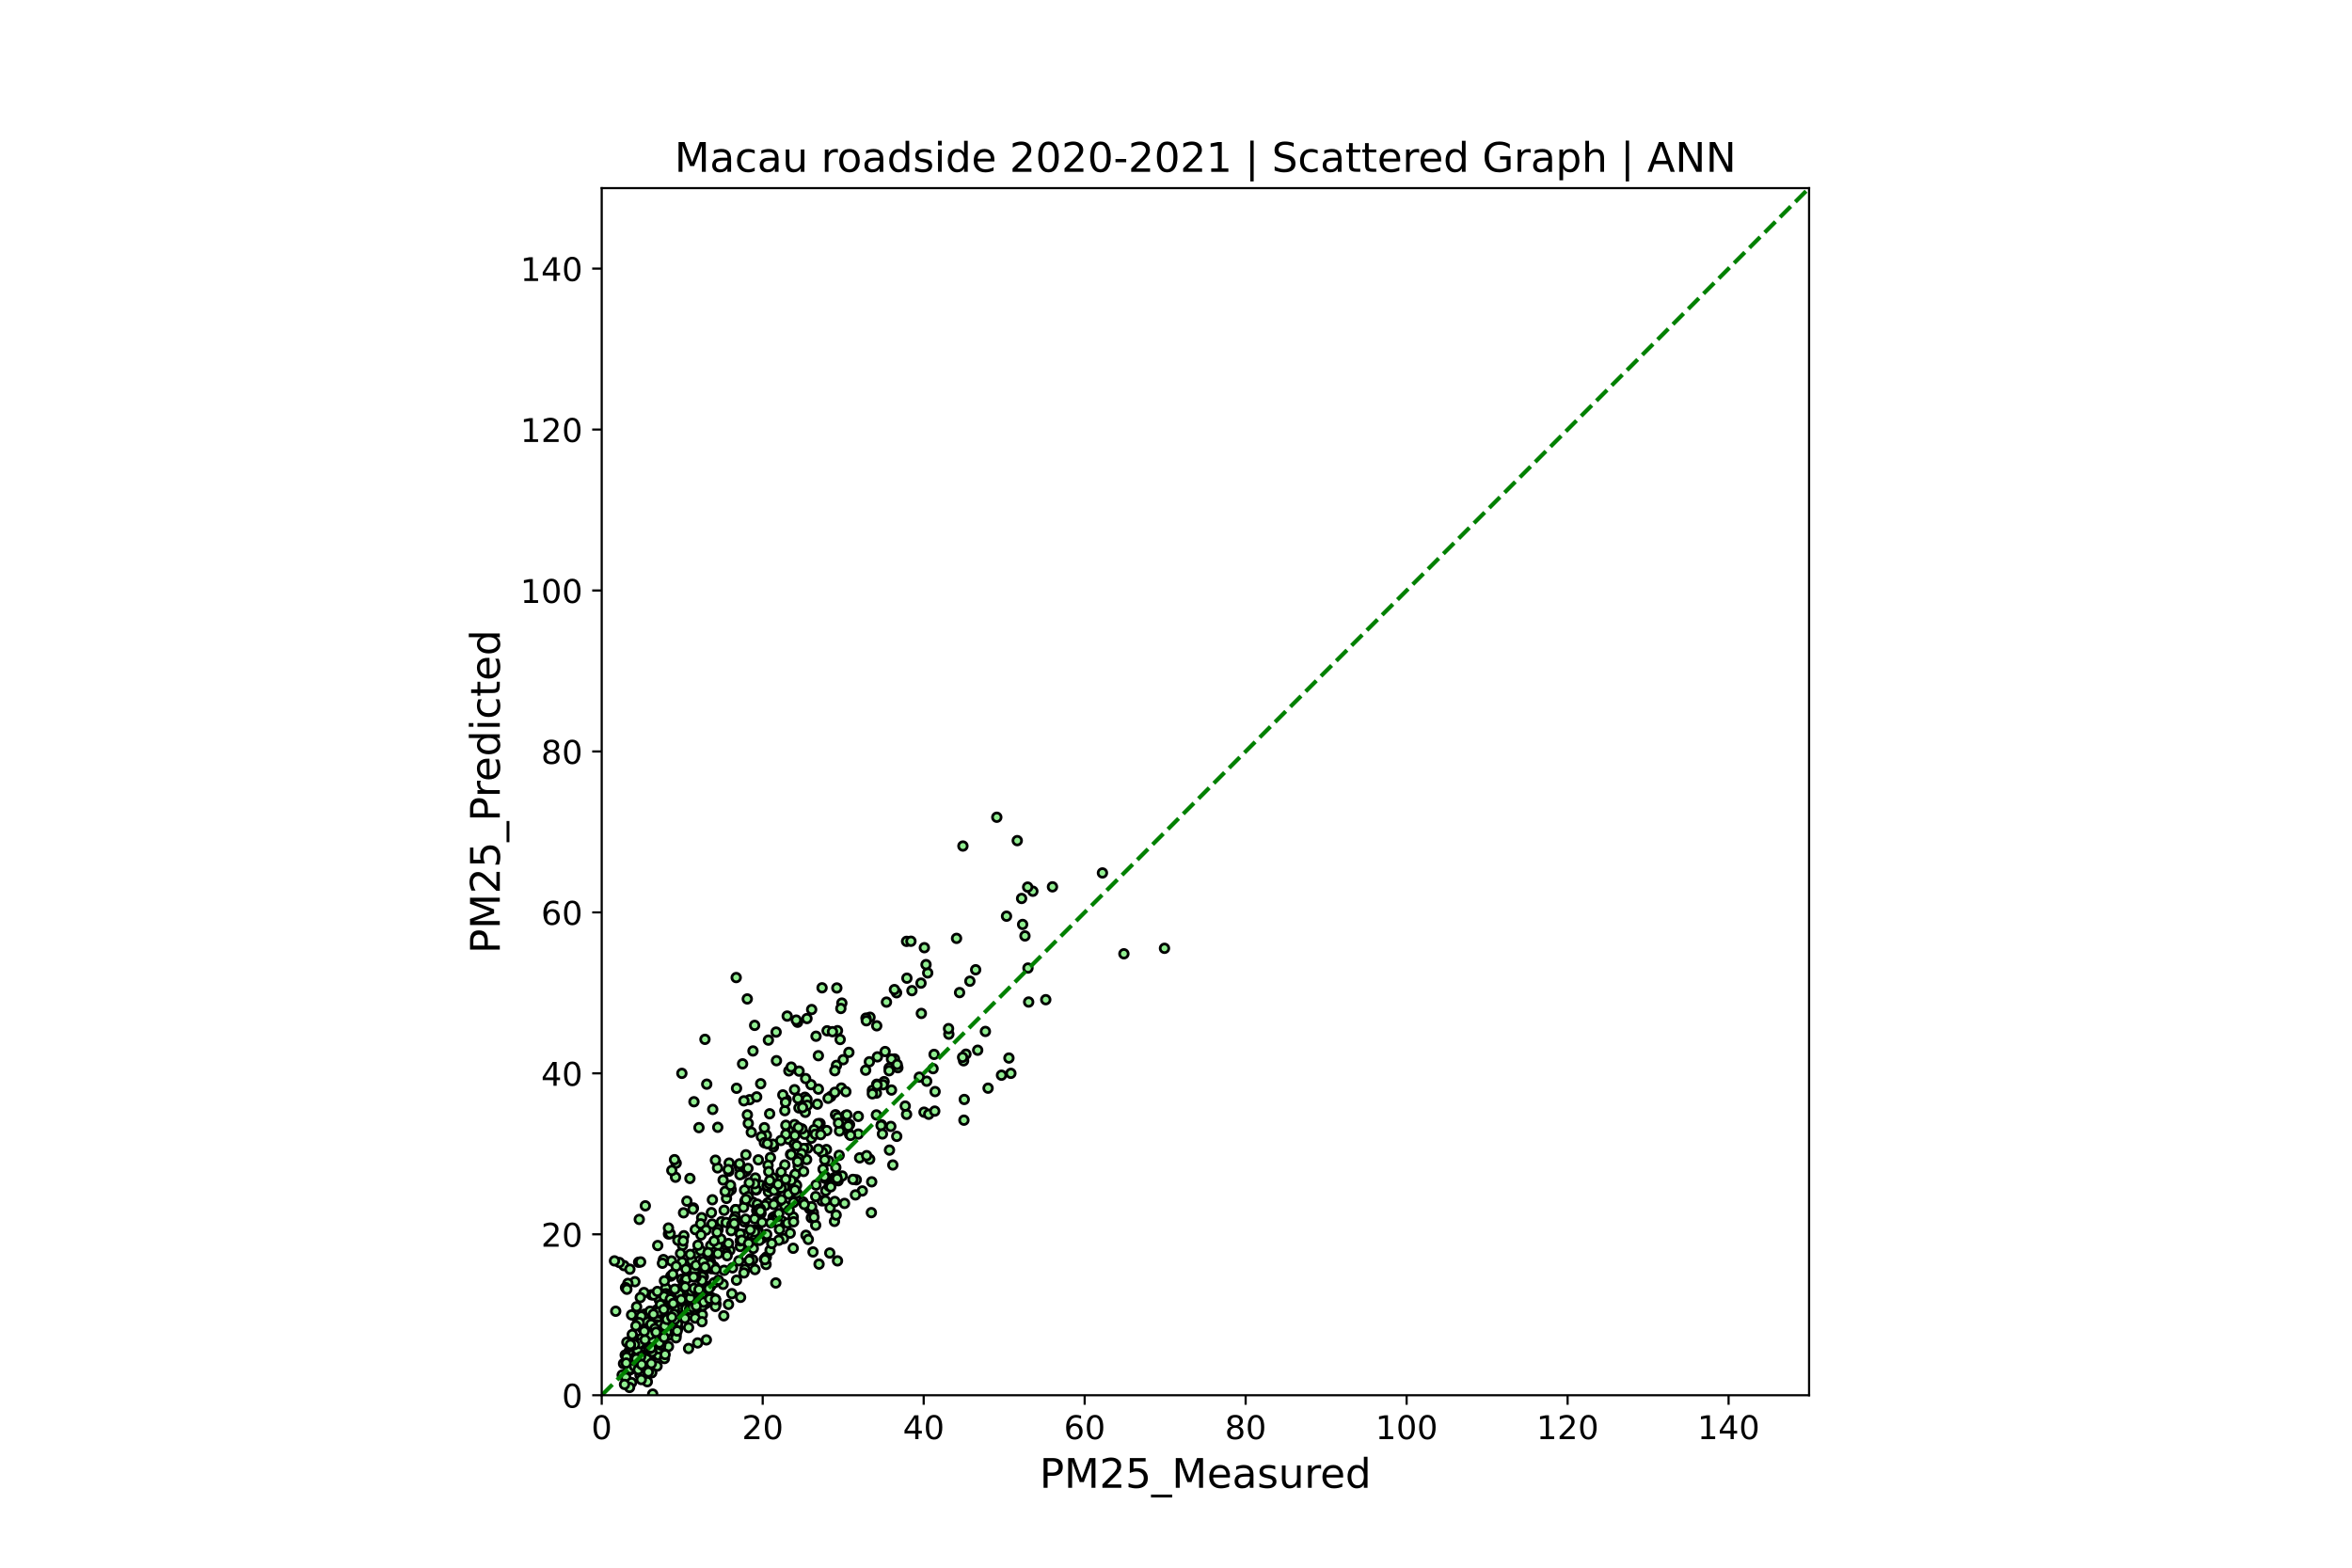 <?xml version="1.0" encoding="utf-8" standalone="no"?>
<!DOCTYPE svg PUBLIC "-//W3C//DTD SVG 1.1//EN"
  "http://www.w3.org/Graphics/SVG/1.1/DTD/svg11.dtd">
<!-- Created with matplotlib (https://matplotlib.org/) -->
<svg height="576pt" version="1.1" viewBox="0 0 864 576" width="864pt" xmlns="http://www.w3.org/2000/svg" xmlns:xlink="http://www.w3.org/1999/xlink">
 <defs>
  <style type="text/css">*{stroke-linecap:butt;stroke-linejoin:round;}</style>
 </defs>
 <g id="figure_1">
  <g id="patch_1">
   <path d="M 0 576 
L 864 576 
L 864 0 
L 0 0 
z
" style="fill:#ffffff;"/>
  </g>
  <g id="axes_1">
   <g id="patch_2">
    <path d="M 221.04 512.64 
L 664.56 512.64 
L 664.56 69.12 
L 221.04 69.12 
z
" style="fill:#ffffff;"/>
   </g>
   <g id="PathCollection_1">
    <defs>
     <path d="M 0 1.581 
C 0.419 1.581 0.822 1.415 1.118 1.118 
C 1.415 0.822 1.581 0.419 1.581 0 
C 1.581 -0.419 1.415 -0.822 1.118 -1.118 
C 0.822 -1.415 0.419 -1.581 0 -1.581 
C -0.419 -1.581 -0.822 -1.415 -1.118 -1.118 
C -1.415 -0.822 -1.581 -0.419 -1.581 0 
C -1.581 0.419 -1.415 0.822 -1.118 1.118 
C -0.822 1.415 -0.419 1.581 0 1.581 
z
" id="mb6c21fe9b6" style="stroke:#000000;"/>
    </defs>
    <g clip-path="url(#pf799e9814f)">
     <use style="fill:#90ee90;stroke:#000000;" x="301.243" xlink:href="#mb6c21fe9b6" y="412.808"/>
     <use style="fill:#90ee90;stroke:#000000;" x="306.922" xlink:href="#mb6c21fe9b6" y="409.576"/>
     <use style="fill:#90ee90;stroke:#000000;" x="324.774" xlink:href="#mb6c21fe9b6" y="397.417"/>
     <use style="fill:#90ee90;stroke:#000000;" x="339.435" xlink:href="#mb6c21fe9b6" y="408.634"/>
     <use style="fill:#90ee90;stroke:#000000;" x="285.843" xlink:href="#mb6c21fe9b6" y="432.975"/>
     <use style="fill:#90ee90;stroke:#000000;" x="273.523" xlink:href="#mb6c21fe9b6" y="437.252"/>
     <use style="fill:#90ee90;stroke:#000000;" x="292.003" xlink:href="#mb6c21fe9b6" y="431.613"/>
     <use style="fill:#90ee90;stroke:#000000;" x="288.8" xlink:href="#mb6c21fe9b6" y="404.09"/>
     <use style="fill:#90ee90;stroke:#000000;" x="287.445" xlink:href="#mb6c21fe9b6" y="448.752"/>
     <use style="fill:#90ee90;stroke:#000000;" x="305.186" xlink:href="#mb6c21fe9b6" y="402.874"/>
     <use style="fill:#90ee90;stroke:#000000;" x="325.637" xlink:href="#mb6c21fe9b6" y="368.195"/>
     <use style="fill:#90ee90;stroke:#000000;" x="289.786" xlink:href="#mb6c21fe9b6" y="393.462"/>
     <use style="fill:#90ee90;stroke:#000000;" x="301.982" xlink:href="#mb6c21fe9b6" y="362.939"/>
     <use style="fill:#90ee90;stroke:#000000;" x="303.707" xlink:href="#mb6c21fe9b6" y="415.383"/>
     <use style="fill:#90ee90;stroke:#000000;" x="310.013" xlink:href="#mb6c21fe9b6" y="412.905"/>
     <use style="fill:#90ee90;stroke:#000000;" x="319.354" xlink:href="#mb6c21fe9b6" y="390.122"/>
     <use style="fill:#90ee90;stroke:#000000;" x="288.677" xlink:href="#mb6c21fe9b6" y="413.452"/>
     <use style="fill:#90ee90;stroke:#000000;" x="290.402" xlink:href="#mb6c21fe9b6" y="424.136"/>
     <use style="fill:#90ee90;stroke:#000000;" x="326.622" xlink:href="#mb6c21fe9b6" y="392.413"/>
     <use style="fill:#90ee90;stroke:#000000;" x="301.982" xlink:href="#mb6c21fe9b6" y="441.225"/>
     <use style="fill:#90ee90;stroke:#000000;" x="321.941" xlink:href="#mb6c21fe9b6" y="401.632"/>
     <use style="fill:#90ee90;stroke:#000000;" x="319.6" xlink:href="#mb6c21fe9b6" y="373.757"/>
     <use style="fill:#90ee90;stroke:#000000;" x="301.982" xlink:href="#mb6c21fe9b6" y="423.408"/>
     <use style="fill:#90ee90;stroke:#000000;" x="284.118" xlink:href="#mb6c21fe9b6" y="421.399"/>
     <use style="fill:#90ee90;stroke:#000000;" x="275.371" xlink:href="#mb6c21fe9b6" y="404.041"/>
     <use style="fill:#90ee90;stroke:#000000;" x="254.92" xlink:href="#mb6c21fe9b6" y="404.801"/>
     <use style="fill:#90ee90;stroke:#000000;" x="246.666" xlink:href="#mb6c21fe9b6" y="463.294"/>
     <use style="fill:#90ee90;stroke:#000000;" x="255.413" xlink:href="#mb6c21fe9b6" y="451.792"/>
     <use style="fill:#90ee90;stroke:#000000;" x="285.597" xlink:href="#mb6c21fe9b6" y="448.978"/>
     <use style="fill:#90ee90;stroke:#000000;" x="296.315" xlink:href="#mb6c21fe9b6" y="426.049"/>
     <use style="fill:#90ee90;stroke:#000000;" x="309.072" xlink:href="#mb6c21fe9b6" y="399.771"/>
     <use style="fill:#90ee90;stroke:#000000;" x="296.685" xlink:href="#mb6c21fe9b6" y="421.884"/>
     <use style="fill:#90ee90;stroke:#000000;" x="298.163" xlink:href="#mb6c21fe9b6" y="370.925"/>
     <use style="fill:#90ee90;stroke:#000000;" x="303.83" xlink:href="#mb6c21fe9b6" y="378.74"/>
     <use style="fill:#90ee90;stroke:#000000;" x="274.509" xlink:href="#mb6c21fe9b6" y="367.027"/>
     <use style="fill:#90ee90;stroke:#000000;" x="259.613" xlink:href="#mb6c21fe9b6" y="398.341"/>
     <use style="fill:#90ee90;stroke:#000000;" x="271.429" xlink:href="#mb6c21fe9b6" y="428.226"/>
     <use style="fill:#90ee90;stroke:#000000;" x="292.989" xlink:href="#mb6c21fe9b6" y="375.593"/>
     <use style="fill:#90ee90;stroke:#000000;" x="248.39" xlink:href="#mb6c21fe9b6" y="427.361"/>
     <use style="fill:#90ee90;stroke:#000000;" x="265.638" xlink:href="#mb6c21fe9b6" y="471.891"/>
     <use style="fill:#90ee90;stroke:#000000;" x="285.227" xlink:href="#mb6c21fe9b6" y="389.719"/>
     <use style="fill:#90ee90;stroke:#000000;" x="309.251" xlink:href="#mb6c21fe9b6" y="368.552"/>
     <use style="fill:#90ee90;stroke:#000000;" x="318.122" xlink:href="#mb6c21fe9b6" y="374.072"/>
     <use style="fill:#90ee90;stroke:#000000;" x="268.595" xlink:href="#mb6c21fe9b6" y="437.094"/>
     <use style="fill:#90ee90;stroke:#000000;" x="261.573" xlink:href="#mb6c21fe9b6" y="449.731"/>
     <use style="fill:#90ee90;stroke:#000000;" x="270.566" xlink:href="#mb6c21fe9b6" y="399.855"/>
     <use style="fill:#90ee90;stroke:#000000;" x="233.237" xlink:href="#mb6c21fe9b6" y="470.928"/>
     <use style="fill:#90ee90;stroke:#000000;" x="256.645" xlink:href="#mb6c21fe9b6" y="465.922"/>
     <use style="fill:#90ee90;stroke:#000000;" x="254.722" xlink:href="#mb6c21fe9b6" y="443.829"/>
     <use style="fill:#90ee90;stroke:#000000;" x="270.443" xlink:href="#mb6c21fe9b6" y="359.176"/>
     <use style="fill:#90ee90;stroke:#000000;" x="274.016" xlink:href="#mb6c21fe9b6" y="430.397"/>
     <use style="fill:#90ee90;stroke:#000000;" x="270.197" xlink:href="#mb6c21fe9b6" y="444.415"/>
     <use style="fill:#90ee90;stroke:#000000;" x="315.781" xlink:href="#mb6c21fe9b6" y="425.424"/>
     <use style="fill:#90ee90;stroke:#000000;" x="283.995" xlink:href="#mb6c21fe9b6" y="447.238"/>
     <use style="fill:#90ee90;stroke:#000000;" x="288.307" xlink:href="#mb6c21fe9b6" y="443.01"/>
     <use style="fill:#90ee90;stroke:#000000;" x="288.307" xlink:href="#mb6c21fe9b6" y="428.01"/>
     <use style="fill:#90ee90;stroke:#000000;" x="283.939" xlink:href="#mb6c21fe9b6" y="420.409"/>
     <use style="fill:#90ee90;stroke:#000000;" x="266.87" xlink:href="#mb6c21fe9b6" y="440.321"/>
     <use style="fill:#90ee90;stroke:#000000;" x="274.544" xlink:href="#mb6c21fe9b6" y="409.615"/>
     <use style="fill:#90ee90;stroke:#000000;" x="275.987" xlink:href="#mb6c21fe9b6" y="416.01"/>
     <use style="fill:#90ee90;stroke:#000000;" x="289.662" xlink:href="#mb6c21fe9b6" y="418.564"/>
     <use style="fill:#90ee90;stroke:#000000;" x="277.219" xlink:href="#mb6c21fe9b6" y="376.742"/>
     <use style="fill:#90ee90;stroke:#000000;" x="271.798" xlink:href="#mb6c21fe9b6" y="429.229"/>
     <use style="fill:#90ee90;stroke:#000000;" x="258.964" xlink:href="#mb6c21fe9b6" y="381.875"/>
     <use style="fill:#90ee90;stroke:#000000;" x="250.485" xlink:href="#mb6c21fe9b6" y="394.372"/>
     <use style="fill:#90ee90;stroke:#000000;" x="281.531" xlink:href="#mb6c21fe9b6" y="417.11"/>
     <use style="fill:#90ee90;stroke:#000000;" x="307.28" xlink:href="#mb6c21fe9b6" y="391.436"/>
     <use style="fill:#90ee90;stroke:#000000;" x="282.27" xlink:href="#mb6c21fe9b6" y="382.162"/>
     <use style="fill:#90ee90;stroke:#000000;" x="265.638" xlink:href="#mb6c21fe9b6" y="433.554"/>
     <use style="fill:#90ee90;stroke:#000000;" x="266.008" xlink:href="#mb6c21fe9b6" y="444.692"/>
     <use style="fill:#90ee90;stroke:#000000;" x="280.792" xlink:href="#mb6c21fe9b6" y="414.333"/>
     <use style="fill:#90ee90;stroke:#000000;" x="308.389" xlink:href="#mb6c21fe9b6" y="415.55"/>
     <use style="fill:#90ee90;stroke:#000000;" x="359.147" xlink:href="#mb6c21fe9b6" y="385.871"/>
     <use style="fill:#90ee90;stroke:#000000;" x="273.646" xlink:href="#mb6c21fe9b6" y="441.28"/>
     <use style="fill:#90ee90;stroke:#000000;" x="323.789" xlink:href="#mb6c21fe9b6" y="413.259"/>
     <use style="fill:#90ee90;stroke:#000000;" x="295.576" xlink:href="#mb6c21fe9b6" y="406.951"/>
     <use style="fill:#90ee90;stroke:#000000;" x="298.045" xlink:href="#mb6c21fe9b6" y="418.209"/>
     <use style="fill:#90ee90;stroke:#000000;" x="307.65" xlink:href="#mb6c21fe9b6" y="378.688"/>
     <use style="fill:#90ee90;stroke:#000000;" x="291.88" xlink:href="#mb6c21fe9b6" y="400.38"/>
     <use style="fill:#90ee90;stroke:#000000;" x="342.762" xlink:href="#mb6c21fe9b6" y="392.646"/>
     <use style="fill:#90ee90;stroke:#000000;" x="317.998" xlink:href="#mb6c21fe9b6" y="393.21"/>
     <use style="fill:#90ee90;stroke:#000000;" x="306.664" xlink:href="#mb6c21fe9b6" y="393.404"/>
     <use style="fill:#90ee90;stroke:#000000;" x="286.829" xlink:href="#mb6c21fe9b6" y="433.522"/>
     <use style="fill:#90ee90;stroke:#000000;" x="291.746" xlink:href="#mb6c21fe9b6" y="420.359"/>
     <use style="fill:#90ee90;stroke:#000000;" x="272.784" xlink:href="#mb6c21fe9b6" y="431.189"/>
     <use style="fill:#90ee90;stroke:#000000;" x="288.677" xlink:href="#mb6c21fe9b6" y="416.769"/>
     <use style="fill:#90ee90;stroke:#000000;" x="279.437" xlink:href="#mb6c21fe9b6" y="398.18"/>
     <use style="fill:#90ee90;stroke:#000000;" x="278.574" xlink:href="#mb6c21fe9b6" y="426.152"/>
     <use style="fill:#90ee90;stroke:#000000;" x="251.224" xlink:href="#mb6c21fe9b6" y="454.029"/>
     <use style="fill:#90ee90;stroke:#000000;" x="266.747" xlink:href="#mb6c21fe9b6" y="459.113"/>
     <use style="fill:#90ee90;stroke:#000000;" x="277.958" xlink:href="#mb6c21fe9b6" y="403.016"/>
     <use style="fill:#90ee90;stroke:#000000;" x="275.741" xlink:href="#mb6c21fe9b6" y="462.522"/>
     <use style="fill:#90ee90;stroke:#000000;" x="274.878" xlink:href="#mb6c21fe9b6" y="412.767"/>
     <use style="fill:#90ee90;stroke:#000000;" x="273.277" xlink:href="#mb6c21fe9b6" y="404.467"/>
     <use style="fill:#90ee90;stroke:#000000;" x="271.675" xlink:href="#mb6c21fe9b6" y="427.605"/>
     <use style="fill:#90ee90;stroke:#000000;" x="256.768" xlink:href="#mb6c21fe9b6" y="414.313"/>
     <use style="fill:#90ee90;stroke:#000000;" x="263.667" xlink:href="#mb6c21fe9b6" y="414.191"/>
     <use style="fill:#90ee90;stroke:#000000;" x="282.73" xlink:href="#mb6c21fe9b6" y="409.224"/>
     <use style="fill:#90ee90;stroke:#000000;" x="291.387" xlink:href="#mb6c21fe9b6" y="415.037"/>
     <use style="fill:#90ee90;stroke:#000000;" x="274.016" xlink:href="#mb6c21fe9b6" y="457.524"/>
     <use style="fill:#90ee90;stroke:#000000;" x="277.589" xlink:href="#mb6c21fe9b6" y="451.832"/>
     <use style="fill:#90ee90;stroke:#000000;" x="299.765" xlink:href="#mb6c21fe9b6" y="380.733"/>
     <use style="fill:#90ee90;stroke:#000000;" x="255.659" xlink:href="#mb6c21fe9b6" y="460.451"/>
     <use style="fill:#90ee90;stroke:#000000;" x="276.726" xlink:href="#mb6c21fe9b6" y="455.271"/>
     <use style="fill:#90ee90;stroke:#000000;" x="292.866" xlink:href="#mb6c21fe9b6" y="415.184"/>
     <use style="fill:#90ee90;stroke:#000000;" x="329.826" xlink:href="#mb6c21fe9b6" y="392.294"/>
     <use style="fill:#90ee90;stroke:#000000;" x="292.25" xlink:href="#mb6c21fe9b6" y="435.147"/>
     <use style="fill:#90ee90;stroke:#000000;" x="271.922" xlink:href="#mb6c21fe9b6" y="457.992"/>
     <use style="fill:#90ee90;stroke:#000000;" x="289.293" xlink:href="#mb6c21fe9b6" y="449.393"/>
     <use style="fill:#90ee90;stroke:#000000;" x="273.4" xlink:href="#mb6c21fe9b6" y="448.92"/>
     <use style="fill:#90ee90;stroke:#000000;" x="257.164" xlink:href="#mb6c21fe9b6" y="466.48"/>
     <use style="fill:#90ee90;stroke:#000000;" x="255.906" xlink:href="#mb6c21fe9b6" y="477.626"/>
     <use style="fill:#90ee90;stroke:#000000;" x="247.774" xlink:href="#mb6c21fe9b6" y="426.086"/>
     <use style="fill:#90ee90;stroke:#000000;" x="267.61" xlink:href="#mb6c21fe9b6" y="437.879"/>
     <use style="fill:#90ee90;stroke:#000000;" x="292.126" xlink:href="#mb6c21fe9b6" y="431.45"/>
     <use style="fill:#90ee90;stroke:#000000;" x="323.666" xlink:href="#mb6c21fe9b6" y="413.553"/>
     <use style="fill:#90ee90;stroke:#000000;" x="427.77" xlink:href="#mb6c21fe9b6" y="348.429"/>
     <use style="fill:#90ee90;stroke:#000000;" x="376.518" xlink:href="#mb6c21fe9b6" y="343.885"/>
     <use style="fill:#90ee90;stroke:#000000;" x="288.184" xlink:href="#mb6c21fe9b6" y="436.199"/>
     <use style="fill:#90ee90;stroke:#000000;" x="282.024" xlink:href="#mb6c21fe9b6" y="441.971"/>
     <use style="fill:#90ee90;stroke:#000000;" x="286.952" xlink:href="#mb6c21fe9b6" y="430.644"/>
     <use style="fill:#90ee90;stroke:#000000;" x="265.022" xlink:href="#mb6c21fe9b6" y="448.881"/>
     <use style="fill:#90ee90;stroke:#000000;" x="261.326" xlink:href="#mb6c21fe9b6" y="466.149"/>
     <use style="fill:#90ee90;stroke:#000000;" x="253.934" xlink:href="#mb6c21fe9b6" y="478.121"/>
     <use style="fill:#90ee90;stroke:#000000;" x="249.376" xlink:href="#mb6c21fe9b6" y="484.314"/>
     <use style="fill:#90ee90;stroke:#000000;" x="242.637" xlink:href="#mb6c21fe9b6" y="487.998"/>
     <use style="fill:#90ee90;stroke:#000000;" x="245.68" xlink:href="#mb6c21fe9b6" y="488.244"/>
     <use style="fill:#90ee90;stroke:#000000;" x="242.477" xlink:href="#mb6c21fe9b6" y="488.192"/>
     <use style="fill:#90ee90;stroke:#000000;" x="238.288" xlink:href="#mb6c21fe9b6" y="489.341"/>
     <use style="fill:#90ee90;stroke:#000000;" x="239.274" xlink:href="#mb6c21fe9b6" y="491.524"/>
     <use style="fill:#90ee90;stroke:#000000;" x="241.245" xlink:href="#mb6c21fe9b6" y="481.295"/>
     <use style="fill:#90ee90;stroke:#000000;" x="258.37" xlink:href="#mb6c21fe9b6" y="469.09"/>
     <use style="fill:#90ee90;stroke:#000000;" x="304.816" xlink:href="#mb6c21fe9b6" y="460.385"/>
     <use style="fill:#90ee90;stroke:#000000;" x="328.594" xlink:href="#mb6c21fe9b6" y="389.087"/>
     <use style="fill:#90ee90;stroke:#000000;" x="275.002" xlink:href="#mb6c21fe9b6" y="453.278"/>
     <use style="fill:#90ee90;stroke:#000000;" x="259.232" xlink:href="#mb6c21fe9b6" y="466.05"/>
     <use style="fill:#90ee90;stroke:#000000;" x="248.144" xlink:href="#mb6c21fe9b6" y="432.539"/>
     <use style="fill:#90ee90;stroke:#000000;" x="245.557" xlink:href="#mb6c21fe9b6" y="453.388"/>
     <use style="fill:#90ee90;stroke:#000000;" x="251.101" xlink:href="#mb6c21fe9b6" y="445.61"/>
     <use style="fill:#90ee90;stroke:#000000;" x="252.456" xlink:href="#mb6c21fe9b6" y="466.695"/>
     <use style="fill:#90ee90;stroke:#000000;" x="250.608" xlink:href="#mb6c21fe9b6" y="463.753"/>
     <use style="fill:#90ee90;stroke:#000000;" x="257.384" xlink:href="#mb6c21fe9b6" y="459.464"/>
     <use style="fill:#90ee90;stroke:#000000;" x="273.277" xlink:href="#mb6c21fe9b6" y="453.533"/>
     <use style="fill:#90ee90;stroke:#000000;" x="241.738" xlink:href="#mb6c21fe9b6" y="475.225"/>
     <use style="fill:#90ee90;stroke:#000000;" x="242.23" xlink:href="#mb6c21fe9b6" y="477.688"/>
     <use style="fill:#90ee90;stroke:#000000;" x="246.419" xlink:href="#mb6c21fe9b6" y="468.873"/>
     <use style="fill:#90ee90;stroke:#000000;" x="262.805" xlink:href="#mb6c21fe9b6" y="477.37"/>
     <use style="fill:#90ee90;stroke:#000000;" x="306.171" xlink:href="#mb6c21fe9b6" y="432.929"/>
     <use style="fill:#90ee90;stroke:#000000;" x="295.576" xlink:href="#mb6c21fe9b6" y="416.723"/>
     <use style="fill:#90ee90;stroke:#000000;" x="258.493" xlink:href="#mb6c21fe9b6" y="465.776"/>
     <use style="fill:#90ee90;stroke:#000000;" x="244.571" xlink:href="#mb6c21fe9b6" y="473.239"/>
     <use style="fill:#90ee90;stroke:#000000;" x="239.938" xlink:href="#mb6c21fe9b6" y="487.773"/>
     <use style="fill:#90ee90;stroke:#000000;" x="241.368" xlink:href="#mb6c21fe9b6" y="484.245"/>
     <use style="fill:#90ee90;stroke:#000000;" x="239.295" xlink:href="#mb6c21fe9b6" y="475.733"/>
     <use style="fill:#90ee90;stroke:#000000;" x="238.658" xlink:href="#mb6c21fe9b6" y="490.629"/>
     <use style="fill:#90ee90;stroke:#000000;" x="240.838" xlink:href="#mb6c21fe9b6" y="490.055"/>
     <use style="fill:#90ee90;stroke:#000000;" x="240.259" xlink:href="#mb6c21fe9b6" y="486.843"/>
     <use style="fill:#90ee90;stroke:#000000;" x="257.754" xlink:href="#mb6c21fe9b6" y="447.4"/>
     <use style="fill:#90ee90;stroke:#000000;" x="253.442" xlink:href="#mb6c21fe9b6" y="464.701"/>
     <use style="fill:#90ee90;stroke:#000000;" x="250.731" xlink:href="#mb6c21fe9b6" y="457.589"/>
     <use style="fill:#90ee90;stroke:#000000;" x="249.992" xlink:href="#mb6c21fe9b6" y="474.414"/>
     <use style="fill:#90ee90;stroke:#000000;" x="242.97" xlink:href="#mb6c21fe9b6" y="480.068"/>
     <use style="fill:#90ee90;stroke:#000000;" x="234.538" xlink:href="#mb6c21fe9b6" y="500.042"/>
     <use style="fill:#90ee90;stroke:#000000;" x="237.302" xlink:href="#mb6c21fe9b6" y="495.332"/>
     <use style="fill:#90ee90;stroke:#000000;" x="242.477" xlink:href="#mb6c21fe9b6" y="489.382"/>
     <use style="fill:#90ee90;stroke:#000000;" x="233.483" xlink:href="#mb6c21fe9b6" y="483.766"/>
     <use style="fill:#90ee90;stroke:#000000;" x="240.506" xlink:href="#mb6c21fe9b6" y="490.476"/>
     <use style="fill:#90ee90;stroke:#000000;" x="234.614" xlink:href="#mb6c21fe9b6" y="494.563"/>
     <use style="fill:#90ee90;stroke:#000000;" x="239.643" xlink:href="#mb6c21fe9b6" y="498.156"/>
     <use style="fill:#90ee90;stroke:#000000;" x="238.165" xlink:href="#mb6c21fe9b6" y="495.06"/>
     <use style="fill:#90ee90;stroke:#000000;" x="238.658" xlink:href="#mb6c21fe9b6" y="495.191"/>
     <use style="fill:#90ee90;stroke:#000000;" x="235.208" xlink:href="#mb6c21fe9b6" y="500.294"/>
     <use style="fill:#90ee90;stroke:#000000;" x="231.389" xlink:href="#mb6c21fe9b6" y="499.293"/>
     <use style="fill:#90ee90;stroke:#000000;" x="236.933" xlink:href="#mb6c21fe9b6" y="497.959"/>
     <use style="fill:#90ee90;stroke:#000000;" x="238.267" xlink:href="#mb6c21fe9b6" y="491.166"/>
     <use style="fill:#90ee90;stroke:#000000;" x="241.861" xlink:href="#mb6c21fe9b6" y="497.937"/>
     <use style="fill:#90ee90;stroke:#000000;" x="239.397" xlink:href="#mb6c21fe9b6" y="492.366"/>
     <use style="fill:#90ee90;stroke:#000000;" x="237.672" xlink:href="#mb6c21fe9b6" y="494.705"/>
     <use style="fill:#90ee90;stroke:#000000;" x="237.426" xlink:href="#mb6c21fe9b6" y="498.383"/>
     <use style="fill:#90ee90;stroke:#000000;" x="235.701" xlink:href="#mb6c21fe9b6" y="498.557"/>
     <use style="fill:#90ee90;stroke:#000000;" x="235.578" xlink:href="#mb6c21fe9b6" y="496.811"/>
     <use style="fill:#90ee90;stroke:#000000;" x="236.194" xlink:href="#mb6c21fe9b6" y="494.107"/>
     <use style="fill:#90ee90;stroke:#000000;" x="230.896" xlink:href="#mb6c21fe9b6" y="503.555"/>
     <use style="fill:#90ee90;stroke:#000000;" x="233.896" xlink:href="#mb6c21fe9b6" y="497.866"/>
     <use style="fill:#90ee90;stroke:#000000;" x="241.368" xlink:href="#mb6c21fe9b6" y="486.803"/>
     <use style="fill:#90ee90;stroke:#000000;" x="241.861" xlink:href="#mb6c21fe9b6" y="495.558"/>
     <use style="fill:#90ee90;stroke:#000000;" x="238.781" xlink:href="#mb6c21fe9b6" y="496.465"/>
     <use style="fill:#90ee90;stroke:#000000;" x="238.781" xlink:href="#mb6c21fe9b6" y="499.656"/>
     <use style="fill:#90ee90;stroke:#000000;" x="238.534" xlink:href="#mb6c21fe9b6" y="488.934"/>
     <use style="fill:#90ee90;stroke:#000000;" x="243.462" xlink:href="#mb6c21fe9b6" y="479.907"/>
     <use style="fill:#90ee90;stroke:#000000;" x="245.064" xlink:href="#mb6c21fe9b6" y="485.317"/>
     <use style="fill:#90ee90;stroke:#000000;" x="242.354" xlink:href="#mb6c21fe9b6" y="482.314"/>
     <use style="fill:#90ee90;stroke:#000000;" x="245.557" xlink:href="#mb6c21fe9b6" y="494.735"/>
     <use style="fill:#90ee90;stroke:#000000;" x="236.686" xlink:href="#mb6c21fe9b6" y="491.141"/>
     <use style="fill:#90ee90;stroke:#000000;" x="243.093" xlink:href="#mb6c21fe9b6" y="491.431"/>
     <use style="fill:#90ee90;stroke:#000000;" x="241.861" xlink:href="#mb6c21fe9b6" y="493.782"/>
     <use style="fill:#90ee90;stroke:#000000;" x="243.339" xlink:href="#mb6c21fe9b6" y="490.395"/>
     <use style="fill:#90ee90;stroke:#000000;" x="233.896" xlink:href="#mb6c21fe9b6" y="494.63"/>
     <use style="fill:#90ee90;stroke:#000000;" x="233.483" xlink:href="#mb6c21fe9b6" y="496.923"/>
     <use style="fill:#90ee90;stroke:#000000;" x="231.635" xlink:href="#mb6c21fe9b6" y="503.175"/>
     <use style="fill:#90ee90;stroke:#000000;" x="232.128" xlink:href="#mb6c21fe9b6" y="496.597"/>
     <use style="fill:#90ee90;stroke:#000000;" x="234.924" xlink:href="#mb6c21fe9b6" y="498.302"/>
     <use style="fill:#90ee90;stroke:#000000;" x="239.274" xlink:href="#mb6c21fe9b6" y="504.322"/>
     <use style="fill:#90ee90;stroke:#000000;" x="234.962" xlink:href="#mb6c21fe9b6" y="500.994"/>
     <use style="fill:#90ee90;stroke:#000000;" x="235.085" xlink:href="#mb6c21fe9b6" y="505.209"/>
     <use style="fill:#90ee90;stroke:#000000;" x="238.288" xlink:href="#mb6c21fe9b6" y="503.146"/>
     <use style="fill:#90ee90;stroke:#000000;" x="237.426" xlink:href="#mb6c21fe9b6" y="495.584"/>
     <use style="fill:#90ee90;stroke:#000000;" x="233.976" xlink:href="#mb6c21fe9b6" y="499.901"/>
     <use style="fill:#90ee90;stroke:#000000;" x="234.962" xlink:href="#mb6c21fe9b6" y="498.522"/>
     <use style="fill:#90ee90;stroke:#000000;" x="233.73" xlink:href="#mb6c21fe9b6" y="495.637"/>
     <use style="fill:#90ee90;stroke:#000000;" x="237.672" xlink:href="#mb6c21fe9b6" y="496.992"/>
     <use style="fill:#90ee90;stroke:#000000;" x="234.211" xlink:href="#mb6c21fe9b6" y="492.36"/>
     <use style="fill:#90ee90;stroke:#000000;" x="230.65" xlink:href="#mb6c21fe9b6" y="471.554"/>
     <use style="fill:#90ee90;stroke:#000000;" x="229.206" xlink:href="#mb6c21fe9b6" y="465.009"/>
     <use style="fill:#90ee90;stroke:#000000;" x="227.517" xlink:href="#mb6c21fe9b6" y="463.868"/>
     <use style="fill:#90ee90;stroke:#000000;" x="229.787" xlink:href="#mb6c21fe9b6" y="473.093"/>
     <use style="fill:#90ee90;stroke:#000000;" x="231.512" xlink:href="#mb6c21fe9b6" y="502.965"/>
     <use style="fill:#90ee90;stroke:#000000;" x="234.592" xlink:href="#mb6c21fe9b6" y="463.772"/>
     <use style="fill:#90ee90;stroke:#000000;" x="235.085" xlink:href="#mb6c21fe9b6" y="496.354"/>
     <use style="fill:#90ee90;stroke:#000000;" x="234.962" xlink:href="#mb6c21fe9b6" y="500.389"/>
     <use style="fill:#90ee90;stroke:#000000;" x="234.838" xlink:href="#mb6c21fe9b6" y="502.17"/>
     <use style="fill:#90ee90;stroke:#000000;" x="233.114" xlink:href="#mb6c21fe9b6" y="502.019"/>
     <use style="fill:#90ee90;stroke:#000000;" x="236.07" xlink:href="#mb6c21fe9b6" y="494.765"/>
     <use style="fill:#90ee90;stroke:#000000;" x="236.686" xlink:href="#mb6c21fe9b6" y="489.282"/>
     <use style="fill:#90ee90;stroke:#000000;" x="237.367" xlink:href="#mb6c21fe9b6" y="485.459"/>
     <use style="fill:#90ee90;stroke:#000000;" x="242.6" xlink:href="#mb6c21fe9b6" y="479.363"/>
     <use style="fill:#90ee90;stroke:#000000;" x="244.052" xlink:href="#mb6c21fe9b6" y="486.103"/>
     <use style="fill:#90ee90;stroke:#000000;" x="235.947" xlink:href="#mb6c21fe9b6" y="493.286"/>
     <use style="fill:#90ee90;stroke:#000000;" x="242.354" xlink:href="#mb6c21fe9b6" y="482.34"/>
     <use style="fill:#90ee90;stroke:#000000;" x="244.571" xlink:href="#mb6c21fe9b6" y="475.339"/>
     <use style="fill:#90ee90;stroke:#000000;" x="254.181" xlink:href="#mb6c21fe9b6" y="463.264"/>
     <use style="fill:#90ee90;stroke:#000000;" x="234.838" xlink:href="#mb6c21fe9b6" y="448.031"/>
     <use style="fill:#90ee90;stroke:#000000;" x="241.368" xlink:href="#mb6c21fe9b6" y="501.926"/>
     <use style="fill:#90ee90;stroke:#000000;" x="291.387" xlink:href="#mb6c21fe9b6" y="458.639"/>
     <use style="fill:#90ee90;stroke:#000000;" x="298.779" xlink:href="#mb6c21fe9b6" y="445.586"/>
     <use style="fill:#90ee90;stroke:#000000;" x="260.341" xlink:href="#mb6c21fe9b6" y="465.432"/>
     <use style="fill:#90ee90;stroke:#000000;" x="260.957" xlink:href="#mb6c21fe9b6" y="463.54"/>
     <use style="fill:#90ee90;stroke:#000000;" x="253.442" xlink:href="#mb6c21fe9b6" y="482.241"/>
     <use style="fill:#90ee90;stroke:#000000;" x="250.485" xlink:href="#mb6c21fe9b6" y="469.978"/>
     <use style="fill:#90ee90;stroke:#000000;" x="270.277" xlink:href="#mb6c21fe9b6" y="444.466"/>
     <use style="fill:#90ee90;stroke:#000000;" x="299.642" xlink:href="#mb6c21fe9b6" y="450.17"/>
     <use style="fill:#90ee90;stroke:#000000;" x="299.642" xlink:href="#mb6c21fe9b6" y="439.645"/>
     <use style="fill:#90ee90;stroke:#000000;" x="303.338" xlink:href="#mb6c21fe9b6" y="437.51"/>
     <use style="fill:#90ee90;stroke:#000000;" x="276.603" xlink:href="#mb6c21fe9b6" y="441.727"/>
     <use style="fill:#90ee90;stroke:#000000;" x="337.71" xlink:href="#mb6c21fe9b6" y="395.767"/>
     <use style="fill:#90ee90;stroke:#000000;" x="283.872" xlink:href="#mb6c21fe9b6" y="432.739"/>
     <use style="fill:#90ee90;stroke:#000000;" x="262.301" xlink:href="#mb6c21fe9b6" y="465.421"/>
     <use style="fill:#90ee90;stroke:#000000;" x="260.464" xlink:href="#mb6c21fe9b6" y="464.09"/>
     <use style="fill:#90ee90;stroke:#000000;" x="239.15" xlink:href="#mb6c21fe9b6" y="486.567"/>
     <use style="fill:#90ee90;stroke:#000000;" x="236.07" xlink:href="#mb6c21fe9b6" y="488.224"/>
     <use style="fill:#90ee90;stroke:#000000;" x="240.136" xlink:href="#mb6c21fe9b6" y="475.831"/>
     <use style="fill:#90ee90;stroke:#000000;" x="241.861" xlink:href="#mb6c21fe9b6" y="482.04"/>
     <use style="fill:#90ee90;stroke:#000000;" x="238.165" xlink:href="#mb6c21fe9b6" y="497.948"/>
     <use style="fill:#90ee90;stroke:#000000;" x="249.622" xlink:href="#mb6c21fe9b6" y="481.165"/>
     <use style="fill:#90ee90;stroke:#000000;" x="259.232" xlink:href="#mb6c21fe9b6" y="472.963"/>
     <use style="fill:#90ee90;stroke:#000000;" x="249.253" xlink:href="#mb6c21fe9b6" y="483.417"/>
     <use style="fill:#90ee90;stroke:#000000;" x="233.606" xlink:href="#mb6c21fe9b6" y="482.822"/>
     <use style="fill:#90ee90;stroke:#000000;" x="228.555" xlink:href="#mb6c21fe9b6" y="505.228"/>
     <use style="fill:#90ee90;stroke:#000000;" x="236.852" xlink:href="#mb6c21fe9b6" y="482.84"/>
     <use style="fill:#90ee90;stroke:#000000;" x="232.005" xlink:href="#mb6c21fe9b6" y="483.123"/>
     <use style="fill:#90ee90;stroke:#000000;" x="233.237" xlink:href="#mb6c21fe9b6" y="498.167"/>
     <use style="fill:#90ee90;stroke:#000000;" x="229.048" xlink:href="#mb6c21fe9b6" y="501.03"/>
     <use style="fill:#90ee90;stroke:#000000;" x="231.142" xlink:href="#mb6c21fe9b6" y="496.428"/>
     <use style="fill:#90ee90;stroke:#000000;" x="248.39" xlink:href="#mb6c21fe9b6" y="490.599"/>
     <use style="fill:#90ee90;stroke:#000000;" x="248.423" xlink:href="#mb6c21fe9b6" y="483.391"/>
     <use style="fill:#90ee90;stroke:#000000;" x="277.342" xlink:href="#mb6c21fe9b6" y="466.462"/>
     <use style="fill:#90ee90;stroke:#000000;" x="281.076" xlink:href="#mb6c21fe9b6" y="442.957"/>
     <use style="fill:#90ee90;stroke:#000000;" x="268.102" xlink:href="#mb6c21fe9b6" y="459.39"/>
     <use style="fill:#90ee90;stroke:#000000;" x="255.166" xlink:href="#mb6c21fe9b6" y="466.745"/>
     <use style="fill:#90ee90;stroke:#000000;" x="267.856" xlink:href="#mb6c21fe9b6" y="427.338"/>
     <use style="fill:#90ee90;stroke:#000000;" x="245.187" xlink:href="#mb6c21fe9b6" y="476.188"/>
     <use style="fill:#90ee90;stroke:#000000;" x="243.955" xlink:href="#mb6c21fe9b6" y="476.332"/>
     <use style="fill:#90ee90;stroke:#000000;" x="261.573" xlink:href="#mb6c21fe9b6" y="459.143"/>
     <use style="fill:#90ee90;stroke:#000000;" x="269.581" xlink:href="#mb6c21fe9b6" y="450.963"/>
     <use style="fill:#90ee90;stroke:#000000;" x="266.008" xlink:href="#mb6c21fe9b6" y="466.735"/>
     <use style="fill:#90ee90;stroke:#000000;" x="281.531" xlink:href="#mb6c21fe9b6" y="461.867"/>
     <use style="fill:#90ee90;stroke:#000000;" x="274.878" xlink:href="#mb6c21fe9b6" y="439.654"/>
     <use style="fill:#90ee90;stroke:#000000;" x="285.35" xlink:href="#mb6c21fe9b6" y="441.403"/>
     <use style="fill:#90ee90;stroke:#000000;" x="274.005" xlink:href="#mb6c21fe9b6" y="424.292"/>
     <use style="fill:#90ee90;stroke:#000000;" x="277.219" xlink:href="#mb6c21fe9b6" y="447.836"/>
     <use style="fill:#90ee90;stroke:#000000;" x="303.214" xlink:href="#mb6c21fe9b6" y="441.171"/>
     <use style="fill:#90ee90;stroke:#000000;" x="319.477" xlink:href="#mb6c21fe9b6" y="425.919"/>
     <use style="fill:#90ee90;stroke:#000000;" x="303.584" xlink:href="#mb6c21fe9b6" y="422.363"/>
     <use style="fill:#90ee90;stroke:#000000;" x="304.446" xlink:href="#mb6c21fe9b6" y="426.537"/>
     <use style="fill:#90ee90;stroke:#000000;" x="246.789" xlink:href="#mb6c21fe9b6" y="430.041"/>
     <use style="fill:#90ee90;stroke:#000000;" x="261.027" xlink:href="#mb6c21fe9b6" y="472.602"/>
     <use style="fill:#90ee90;stroke:#000000;" x="261.08" xlink:href="#mb6c21fe9b6" y="459.401"/>
     <use style="fill:#90ee90;stroke:#000000;" x="284.858" xlink:href="#mb6c21fe9b6" y="446.799"/>
     <use style="fill:#90ee90;stroke:#000000;" x="293.235" xlink:href="#mb6c21fe9b6" y="428.507"/>
     <use style="fill:#90ee90;stroke:#000000;" x="286.459" xlink:href="#mb6c21fe9b6" y="435.325"/>
     <use style="fill:#90ee90;stroke:#000000;" x="283.133" xlink:href="#mb6c21fe9b6" y="435.833"/>
     <use style="fill:#90ee90;stroke:#000000;" x="291.489" xlink:href="#mb6c21fe9b6" y="434.947"/>
     <use style="fill:#90ee90;stroke:#000000;" x="297.424" xlink:href="#mb6c21fe9b6" y="444.145"/>
     <use style="fill:#90ee90;stroke:#000000;" x="292.742" xlink:href="#mb6c21fe9b6" y="438.367"/>
     <use style="fill:#90ee90;stroke:#000000;" x="297.178" xlink:href="#mb6c21fe9b6" y="443.506"/>
     <use style="fill:#90ee90;stroke:#000000;" x="307.896" xlink:href="#mb6c21fe9b6" y="433.835"/>
     <use style="fill:#90ee90;stroke:#000000;" x="309.374" xlink:href="#mb6c21fe9b6" y="411.688"/>
     <use style="fill:#90ee90;stroke:#000000;" x="283.133" xlink:href="#mb6c21fe9b6" y="449.306"/>
     <use style="fill:#90ee90;stroke:#000000;" x="279.683" xlink:href="#mb6c21fe9b6" y="417.65"/>
     <use style="fill:#90ee90;stroke:#000000;" x="283.01" xlink:href="#mb6c21fe9b6" y="425.314"/>
     <use style="fill:#90ee90;stroke:#000000;" x="312.085" xlink:href="#mb6c21fe9b6" y="413.19"/>
     <use style="fill:#90ee90;stroke:#000000;" x="329.352" xlink:href="#mb6c21fe9b6" y="364.76"/>
     <use style="fill:#90ee90;stroke:#000000;" x="293.482" xlink:href="#mb6c21fe9b6" y="407.07"/>
     <use style="fill:#90ee90;stroke:#000000;" x="304.939" xlink:href="#mb6c21fe9b6" y="443.778"/>
     <use style="fill:#90ee90;stroke:#000000;" x="352.494" xlink:href="#mb6c21fe9b6" y="364.698"/>
     <use style="fill:#90ee90;stroke:#000000;" x="310.73" xlink:href="#mb6c21fe9b6" y="401.105"/>
     <use style="fill:#90ee90;stroke:#000000;" x="326.622" xlink:href="#mb6c21fe9b6" y="393.408"/>
     <use style="fill:#90ee90;stroke:#000000;" x="279.533" xlink:href="#mb6c21fe9b6" y="435.504"/>
     <use style="fill:#90ee90;stroke:#000000;" x="354.096" xlink:href="#mb6c21fe9b6" y="411.574"/>
     <use style="fill:#90ee90;stroke:#000000;" x="339.558" xlink:href="#mb6c21fe9b6" y="348.205"/>
     <use style="fill:#90ee90;stroke:#000000;" x="340.421" xlink:href="#mb6c21fe9b6" y="397.258"/>
     <use style="fill:#90ee90;stroke:#000000;" x="320.462" xlink:href="#mb6c21fe9b6" y="400.624"/>
     <use style="fill:#90ee90;stroke:#000000;" x="327.485" xlink:href="#mb6c21fe9b6" y="389.123"/>
     <use style="fill:#90ee90;stroke:#000000;" x="300.258" xlink:href="#mb6c21fe9b6" y="405.682"/>
     <use style="fill:#90ee90;stroke:#000000;" x="291.88" xlink:href="#mb6c21fe9b6" y="413.195"/>
     <use style="fill:#90ee90;stroke:#000000;" x="295.699" xlink:href="#mb6c21fe9b6" y="403.147"/>
     <use style="fill:#90ee90;stroke:#000000;" x="300.504" xlink:href="#mb6c21fe9b6" y="412.862"/>
     <use style="fill:#90ee90;stroke:#000000;" x="302.106" xlink:href="#mb6c21fe9b6" y="423.302"/>
     <use style="fill:#90ee90;stroke:#000000;" x="295.206" xlink:href="#mb6c21fe9b6" y="421.958"/>
     <use style="fill:#90ee90;stroke:#000000;" x="257.384" xlink:href="#mb6c21fe9b6" y="449.666"/>
     <use style="fill:#90ee90;stroke:#000000;" x="259.35" xlink:href="#mb6c21fe9b6" y="451.959"/>
     <use style="fill:#90ee90;stroke:#000000;" x="260.71" xlink:href="#mb6c21fe9b6" y="464.667"/>
     <use style="fill:#90ee90;stroke:#000000;" x="266.747" xlink:href="#mb6c21fe9b6" y="449.186"/>
     <use style="fill:#90ee90;stroke:#000000;" x="266.747" xlink:href="#mb6c21fe9b6" y="460.39"/>
     <use style="fill:#90ee90;stroke:#000000;" x="270.566" xlink:href="#mb6c21fe9b6" y="470.359"/>
     <use style="fill:#90ee90;stroke:#000000;" x="291.51" xlink:href="#mb6c21fe9b6" y="441.786"/>
     <use style="fill:#90ee90;stroke:#000000;" x="325.144" xlink:href="#mb6c21fe9b6" y="386.357"/>
     <use style="fill:#90ee90;stroke:#000000;" x="302.968" xlink:href="#mb6c21fe9b6" y="426.144"/>
     <use style="fill:#90ee90;stroke:#000000;" x="320.216" xlink:href="#mb6c21fe9b6" y="434.223"/>
     <use style="fill:#90ee90;stroke:#000000;" x="300.627" xlink:href="#mb6c21fe9b6" y="400.168"/>
     <use style="fill:#90ee90;stroke:#000000;" x="291.387" xlink:href="#mb6c21fe9b6" y="447.16"/>
     <use style="fill:#90ee90;stroke:#000000;" x="282.27" xlink:href="#mb6c21fe9b6" y="437.931"/>
     <use style="fill:#90ee90;stroke:#000000;" x="285.526" xlink:href="#mb6c21fe9b6" y="437.324"/>
     <use style="fill:#90ee90;stroke:#000000;" x="307.773" xlink:href="#mb6c21fe9b6" y="410.591"/>
     <use style="fill:#90ee90;stroke:#000000;" x="309.374" xlink:href="#mb6c21fe9b6" y="432.084"/>
     <use style="fill:#90ee90;stroke:#000000;" x="306.659" xlink:href="#mb6c21fe9b6" y="433.297"/>
     <use style="fill:#90ee90;stroke:#000000;" x="306.541" xlink:href="#mb6c21fe9b6" y="448.758"/>
     <use style="fill:#90ee90;stroke:#000000;" x="333.029" xlink:href="#mb6c21fe9b6" y="409.434"/>
     <use style="fill:#90ee90;stroke:#000000;" x="371.344" xlink:href="#mb6c21fe9b6" y="394.367"/>
     <use style="fill:#90ee90;stroke:#000000;" x="386.621" xlink:href="#mb6c21fe9b6" y="325.843"/>
     <use style="fill:#90ee90;stroke:#000000;" x="348.552" xlink:href="#mb6c21fe9b6" y="379.979"/>
     <use style="fill:#90ee90;stroke:#000000;" x="369.742" xlink:href="#mb6c21fe9b6" y="336.625"/>
     <use style="fill:#90ee90;stroke:#000000;" x="366.17" xlink:href="#mb6c21fe9b6" y="300.273"/>
     <use style="fill:#90ee90;stroke:#000000;" x="358.408" xlink:href="#mb6c21fe9b6" y="356.309"/>
     <use style="fill:#90ee90;stroke:#000000;" x="379.422" xlink:href="#mb6c21fe9b6" y="327.457"/>
     <use style="fill:#90ee90;stroke:#000000;" x="294.493" xlink:href="#mb6c21fe9b6" y="423.886"/>
     <use style="fill:#90ee90;stroke:#000000;" x="308.882" xlink:href="#mb6c21fe9b6" y="370.539"/>
     <use style="fill:#90ee90;stroke:#000000;" x="267.61" xlink:href="#mb6c21fe9b6" y="456.883"/>
     <use style="fill:#90ee90;stroke:#000000;" x="292.646" xlink:href="#mb6c21fe9b6" y="420.957"/>
     <use style="fill:#90ee90;stroke:#000000;" x="299.026" xlink:href="#mb6c21fe9b6" y="415.096"/>
     <use style="fill:#90ee90;stroke:#000000;" x="297.917" xlink:href="#mb6c21fe9b6" y="398.518"/>
     <use style="fill:#90ee90;stroke:#000000;" x="311.838" xlink:href="#mb6c21fe9b6" y="386.663"/>
     <use style="fill:#90ee90;stroke:#000000;" x="341.16" xlink:href="#mb6c21fe9b6" y="409.399"/>
     <use style="fill:#90ee90;stroke:#000000;" x="375.656" xlink:href="#mb6c21fe9b6" y="339.66"/>
     <use style="fill:#90ee90;stroke:#000000;" x="377.874" xlink:href="#mb6c21fe9b6" y="368.162"/>
     <use style="fill:#90ee90;stroke:#000000;" x="377.504" xlink:href="#mb6c21fe9b6" y="325.939"/>
     <use style="fill:#90ee90;stroke:#000000;" x="327.485" xlink:href="#mb6c21fe9b6" y="400.503"/>
     <use style="fill:#90ee90;stroke:#000000;" x="340.79" xlink:href="#mb6c21fe9b6" y="357.472"/>
     <use style="fill:#90ee90;stroke:#000000;" x="288.307" xlink:href="#mb6c21fe9b6" y="408.078"/>
     <use style="fill:#90ee90;stroke:#000000;" x="354.219" xlink:href="#mb6c21fe9b6" y="403.967"/>
     <use style="fill:#90ee90;stroke:#000000;" x="307.403" xlink:href="#mb6c21fe9b6" y="362.999"/>
     <use style="fill:#90ee90;stroke:#000000;" x="318.357" xlink:href="#mb6c21fe9b6" y="424.608"/>
     <use style="fill:#90ee90;stroke:#000000;" x="270.074" xlink:href="#mb6c21fe9b6" y="447.052"/>
     <use style="fill:#90ee90;stroke:#000000;" x="282.147" xlink:href="#mb6c21fe9b6" y="428.15"/>
     <use style="fill:#90ee90;stroke:#000000;" x="282.804" xlink:href="#mb6c21fe9b6" y="436.247"/>
     <use style="fill:#90ee90;stroke:#000000;" x="292.619" xlink:href="#mb6c21fe9b6" y="435.526"/>
     <use style="fill:#90ee90;stroke:#000000;" x="327.978" xlink:href="#mb6c21fe9b6" y="428.038"/>
     <use style="fill:#90ee90;stroke:#000000;" x="333.029" xlink:href="#mb6c21fe9b6" y="345.872"/>
     <use style="fill:#90ee90;stroke:#000000;" x="373.685" xlink:href="#mb6c21fe9b6" y="308.865"/>
     <use style="fill:#90ee90;stroke:#000000;" x="334.63" xlink:href="#mb6c21fe9b6" y="345.83"/>
     <use style="fill:#90ee90;stroke:#000000;" x="375.286" xlink:href="#mb6c21fe9b6" y="330.114"/>
     <use style="fill:#90ee90;stroke:#000000;" x="318.245" xlink:href="#mb6c21fe9b6" y="375.052"/>
     <use style="fill:#90ee90;stroke:#000000;" x="278.451" xlink:href="#mb6c21fe9b6" y="452.126"/>
     <use style="fill:#90ee90;stroke:#000000;" x="295.206" xlink:href="#mb6c21fe9b6" y="430.421"/>
     <use style="fill:#90ee90;stroke:#000000;" x="299.518" xlink:href="#mb6c21fe9b6" y="416.743"/>
     <use style="fill:#90ee90;stroke:#000000;" x="326.746" xlink:href="#mb6c21fe9b6" y="422.576"/>
     <use style="fill:#90ee90;stroke:#000000;" x="335" xlink:href="#mb6c21fe9b6" y="363.987"/>
     <use style="fill:#90ee90;stroke:#000000;" x="362.966" xlink:href="#mb6c21fe9b6" y="399.818"/>
     <use style="fill:#90ee90;stroke:#000000;" x="338.45" xlink:href="#mb6c21fe9b6" y="372.353"/>
     <use style="fill:#90ee90;stroke:#000000;" x="322.064" xlink:href="#mb6c21fe9b6" y="376.9"/>
     <use style="fill:#90ee90;stroke:#000000;" x="384.157" xlink:href="#mb6c21fe9b6" y="367.306"/>
     <use style="fill:#90ee90;stroke:#000000;" x="354.835" xlink:href="#mb6c21fe9b6" y="387.323"/>
     <use style="fill:#90ee90;stroke:#000000;" x="328.56" xlink:href="#mb6c21fe9b6" y="363.597"/>
     <use style="fill:#90ee90;stroke:#000000;" x="290.648" xlink:href="#mb6c21fe9b6" y="392.07"/>
     <use style="fill:#90ee90;stroke:#000000;" x="353.973" xlink:href="#mb6c21fe9b6" y="389.756"/>
     <use style="fill:#90ee90;stroke:#000000;" x="353.603" xlink:href="#mb6c21fe9b6" y="388.481"/>
     <use style="fill:#90ee90;stroke:#000000;" x="370.627" xlink:href="#mb6c21fe9b6" y="388.748"/>
     <use style="fill:#90ee90;stroke:#000000;" x="353.726" xlink:href="#mb6c21fe9b6" y="310.85"/>
     <use style="fill:#90ee90;stroke:#000000;" x="307.28" xlink:href="#mb6c21fe9b6" y="432.137"/>
     <use style="fill:#90ee90;stroke:#000000;" x="367.894" xlink:href="#mb6c21fe9b6" y="395.051"/>
     <use style="fill:#90ee90;stroke:#000000;" x="340.174" xlink:href="#mb6c21fe9b6" y="354.414"/>
     <use style="fill:#90ee90;stroke:#000000;" x="348.44" xlink:href="#mb6c21fe9b6" y="377.937"/>
     <use style="fill:#90ee90;stroke:#000000;" x="280.792" xlink:href="#mb6c21fe9b6" y="419.865"/>
     <use style="fill:#90ee90;stroke:#000000;" x="300.627" xlink:href="#mb6c21fe9b6" y="422.236"/>
     <use style="fill:#90ee90;stroke:#000000;" x="267.733" xlink:href="#mb6c21fe9b6" y="430.331"/>
     <use style="fill:#90ee90;stroke:#000000;" x="268.842" xlink:href="#mb6c21fe9b6" y="449.952"/>
     <use style="fill:#90ee90;stroke:#000000;" x="306.664" xlink:href="#mb6c21fe9b6" y="441.445"/>
     <use style="fill:#90ee90;stroke:#000000;" x="294.59" xlink:href="#mb6c21fe9b6" y="414.783"/>
     <use style="fill:#90ee90;stroke:#000000;" x="284.365" xlink:href="#mb6c21fe9b6" y="437.345"/>
     <use style="fill:#90ee90;stroke:#000000;" x="279.56" xlink:href="#mb6c21fe9b6" y="445.798"/>
     <use style="fill:#90ee90;stroke:#000000;" x="302.968" xlink:href="#mb6c21fe9b6" y="432.903"/>
     <use style="fill:#90ee90;stroke:#000000;" x="307.526" xlink:href="#mb6c21fe9b6" y="433.02"/>
     <use style="fill:#90ee90;stroke:#000000;" x="300.627" xlink:href="#mb6c21fe9b6" y="387.883"/>
     <use style="fill:#90ee90;stroke:#000000;" x="293.289" xlink:href="#mb6c21fe9b6" y="414.24"/>
     <use style="fill:#90ee90;stroke:#000000;" x="243.709" xlink:href="#mb6c21fe9b6" y="462.792"/>
     <use style="fill:#90ee90;stroke:#000000;" x="263.79" xlink:href="#mb6c21fe9b6" y="451.782"/>
     <use style="fill:#90ee90;stroke:#000000;" x="282.886" xlink:href="#mb6c21fe9b6" y="459.387"/>
     <use style="fill:#90ee90;stroke:#000000;" x="286.829" xlink:href="#mb6c21fe9b6" y="419.05"/>
     <use style="fill:#90ee90;stroke:#000000;" x="290.648" xlink:href="#mb6c21fe9b6" y="433.782"/>
     <use style="fill:#90ee90;stroke:#000000;" x="307.157" xlink:href="#mb6c21fe9b6" y="446.423"/>
     <use style="fill:#90ee90;stroke:#000000;" x="289.909" xlink:href="#mb6c21fe9b6" y="444.651"/>
     <use style="fill:#90ee90;stroke:#000000;" x="282.394" xlink:href="#mb6c21fe9b6" y="430.479"/>
     <use style="fill:#90ee90;stroke:#000000;" x="301.49" xlink:href="#mb6c21fe9b6" y="416.879"/>
     <use style="fill:#90ee90;stroke:#000000;" x="290.648" xlink:href="#mb6c21fe9b6" y="424.244"/>
     <use style="fill:#90ee90;stroke:#000000;" x="303.214" xlink:href="#mb6c21fe9b6" y="432.321"/>
     <use style="fill:#90ee90;stroke:#000000;" x="315.288" xlink:href="#mb6c21fe9b6" y="410.195"/>
     <use style="fill:#90ee90;stroke:#000000;" x="310.606" xlink:href="#mb6c21fe9b6" y="409.867"/>
     <use style="fill:#90ee90;stroke:#000000;" x="298.163" xlink:href="#mb6c21fe9b6" y="443.374"/>
     <use style="fill:#90ee90;stroke:#000000;" x="277.835" xlink:href="#mb6c21fe9b6" y="437.189"/>
     <use style="fill:#90ee90;stroke:#000000;" x="263.592" xlink:href="#mb6c21fe9b6" y="429.106"/>
     <use style="fill:#90ee90;stroke:#000000;" x="267.486" xlink:href="#mb6c21fe9b6" y="429.728"/>
     <use style="fill:#90ee90;stroke:#000000;" x="296.438" xlink:href="#mb6c21fe9b6" y="374.235"/>
     <use style="fill:#90ee90;stroke:#000000;" x="276.603" xlink:href="#mb6c21fe9b6" y="386.144"/>
     <use style="fill:#90ee90;stroke:#000000;" x="277.958" xlink:href="#mb6c21fe9b6" y="444.779"/>
     <use style="fill:#90ee90;stroke:#000000;" x="269.581" xlink:href="#mb6c21fe9b6" y="448.039"/>
     <use style="fill:#90ee90;stroke:#000000;" x="272.784" xlink:href="#mb6c21fe9b6" y="390.879"/>
     <use style="fill:#90ee90;stroke:#000000;" x="311.099" xlink:href="#mb6c21fe9b6" y="409.63"/>
     <use style="fill:#90ee90;stroke:#000000;" x="333.152" xlink:href="#mb6c21fe9b6" y="359.407"/>
     <use style="fill:#90ee90;stroke:#000000;" x="295.822" xlink:href="#mb6c21fe9b6" y="408.683"/>
     <use style="fill:#90ee90;stroke:#000000;" x="289.17" xlink:href="#mb6c21fe9b6" y="373.327"/>
     <use style="fill:#90ee90;stroke:#000000;" x="262.805" xlink:href="#mb6c21fe9b6" y="426.28"/>
     <use style="fill:#90ee90;stroke:#000000;" x="294.96" xlink:href="#mb6c21fe9b6" y="441.614"/>
     <use style="fill:#90ee90;stroke:#000000;" x="285.104" xlink:href="#mb6c21fe9b6" y="379.206"/>
     <use style="fill:#90ee90;stroke:#000000;" x="264.283" xlink:href="#mb6c21fe9b6" y="459.592"/>
     <use style="fill:#90ee90;stroke:#000000;" x="299.765" xlink:href="#mb6c21fe9b6" y="435.409"/>
     <use style="fill:#90ee90;stroke:#000000;" x="287.568" xlink:href="#mb6c21fe9b6" y="402.29"/>
     <use style="fill:#90ee90;stroke:#000000;" x="302.352" xlink:href="#mb6c21fe9b6" y="429.59"/>
     <use style="fill:#90ee90;stroke:#000000;" x="278.205" xlink:href="#mb6c21fe9b6" y="442.417"/>
     <use style="fill:#90ee90;stroke:#000000;" x="291.51" xlink:href="#mb6c21fe9b6" y="448.913"/>
     <use style="fill:#90ee90;stroke:#000000;" x="286.213" xlink:href="#mb6c21fe9b6" y="441.389"/>
     <use style="fill:#90ee90;stroke:#000000;" x="273.154" xlink:href="#mb6c21fe9b6" y="443.606"/>
     <use style="fill:#90ee90;stroke:#000000;" x="261.08" xlink:href="#mb6c21fe9b6" y="457.664"/>
     <use style="fill:#90ee90;stroke:#000000;" x="268.595" xlink:href="#mb6c21fe9b6" y="452.175"/>
     <use style="fill:#90ee90;stroke:#000000;" x="288.554" xlink:href="#mb6c21fe9b6" y="405.014"/>
     <use style="fill:#90ee90;stroke:#000000;" x="298.04" xlink:href="#mb6c21fe9b6" y="447.429"/>
     <use style="fill:#90ee90;stroke:#000000;" x="322.31" xlink:href="#mb6c21fe9b6" y="388.313"/>
     <use style="fill:#90ee90;stroke:#000000;" x="377.622" xlink:href="#mb6c21fe9b6" y="355.682"/>
     <use style="fill:#90ee90;stroke:#000000;" x="351.386" xlink:href="#mb6c21fe9b6" y="344.774"/>
     <use style="fill:#90ee90;stroke:#000000;" x="263.667" xlink:href="#mb6c21fe9b6" y="457.587"/>
     <use style="fill:#90ee90;stroke:#000000;" x="281.778" xlink:href="#mb6c21fe9b6" y="435.717"/>
     <use style="fill:#90ee90;stroke:#000000;" x="279.93" xlink:href="#mb6c21fe9b6" y="449.122"/>
     <use style="fill:#90ee90;stroke:#000000;" x="251.594" xlink:href="#mb6c21fe9b6" y="470.365"/>
     <use style="fill:#90ee90;stroke:#000000;" x="249.006" xlink:href="#mb6c21fe9b6" y="488.03"/>
     <use style="fill:#90ee90;stroke:#000000;" x="251.963" xlink:href="#mb6c21fe9b6" y="480.827"/>
     <use style="fill:#90ee90;stroke:#000000;" x="254.797" xlink:href="#mb6c21fe9b6" y="481.312"/>
     <use style="fill:#90ee90;stroke:#000000;" x="258" xlink:href="#mb6c21fe9b6" y="469.083"/>
     <use style="fill:#90ee90;stroke:#000000;" x="256.398" xlink:href="#mb6c21fe9b6" y="457.515"/>
     <use style="fill:#90ee90;stroke:#000000;" x="309.744" xlink:href="#mb6c21fe9b6" y="389.357"/>
     <use style="fill:#90ee90;stroke:#000000;" x="296.438" xlink:href="#mb6c21fe9b6" y="403.934"/>
     <use style="fill:#90ee90;stroke:#000000;" x="314.549" xlink:href="#mb6c21fe9b6" y="433.474"/>
     <use style="fill:#90ee90;stroke:#000000;" x="271.82" xlink:href="#mb6c21fe9b6" y="431.617"/>
     <use style="fill:#90ee90;stroke:#000000;" x="274.755" xlink:href="#mb6c21fe9b6" y="429.297"/>
     <use style="fill:#90ee90;stroke:#000000;" x="277.712" xlink:href="#mb6c21fe9b6" y="437.037"/>
     <use style="fill:#90ee90;stroke:#000000;" x="274.016" xlink:href="#mb6c21fe9b6" y="440.687"/>
     <use style="fill:#90ee90;stroke:#000000;" x="262.189" xlink:href="#mb6c21fe9b6" y="460.237"/>
     <use style="fill:#90ee90;stroke:#000000;" x="257.507" xlink:href="#mb6c21fe9b6" y="474.27"/>
     <use style="fill:#90ee90;stroke:#000000;" x="255.043" xlink:href="#mb6c21fe9b6" y="475.053"/>
     <use style="fill:#90ee90;stroke:#000000;" x="260.834" xlink:href="#mb6c21fe9b6" y="472.59"/>
     <use style="fill:#90ee90;stroke:#000000;" x="255.659" xlink:href="#mb6c21fe9b6" y="464.908"/>
     <use style="fill:#90ee90;stroke:#000000;" x="264.776" xlink:href="#mb6c21fe9b6" y="455.252"/>
     <use style="fill:#90ee90;stroke:#000000;" x="289.662" xlink:href="#mb6c21fe9b6" y="438.739"/>
     <use style="fill:#90ee90;stroke:#000000;" x="322.064" xlink:href="#mb6c21fe9b6" y="398.364"/>
     <use style="fill:#90ee90;stroke:#000000;" x="293.546" xlink:href="#mb6c21fe9b6" y="393.555"/>
     <use style="fill:#90ee90;stroke:#000000;" x="271.922" xlink:href="#mb6c21fe9b6" y="453.383"/>
     <use style="fill:#90ee90;stroke:#000000;" x="276.48" xlink:href="#mb6c21fe9b6" y="462.857"/>
     <use style="fill:#90ee90;stroke:#000000;" x="280.053" xlink:href="#mb6c21fe9b6" y="454.933"/>
     <use style="fill:#90ee90;stroke:#000000;" x="287.814" xlink:href="#mb6c21fe9b6" y="455.077"/>
     <use style="fill:#90ee90;stroke:#000000;" x="263.421" xlink:href="#mb6c21fe9b6" y="452.805"/>
     <use style="fill:#90ee90;stroke:#000000;" x="267.117" xlink:href="#mb6c21fe9b6" y="461.37"/>
     <use style="fill:#90ee90;stroke:#000000;" x="253.442" xlink:href="#mb6c21fe9b6" y="432.981"/>
     <use style="fill:#90ee90;stroke:#000000;" x="246.173" xlink:href="#mb6c21fe9b6" y="453.263"/>
     <use style="fill:#90ee90;stroke:#000000;" x="266.378" xlink:href="#mb6c21fe9b6" y="437.75"/>
     <use style="fill:#90ee90;stroke:#000000;" x="276.48" xlink:href="#mb6c21fe9b6" y="456.852"/>
     <use style="fill:#90ee90;stroke:#000000;" x="281.901" xlink:href="#mb6c21fe9b6" y="420.203"/>
     <use style="fill:#90ee90;stroke:#000000;" x="284.242" xlink:href="#mb6c21fe9b6" y="442.562"/>
     <use style="fill:#90ee90;stroke:#000000;" x="273.893" xlink:href="#mb6c21fe9b6" y="447.958"/>
     <use style="fill:#90ee90;stroke:#000000;" x="261.326" xlink:href="#mb6c21fe9b6" y="445.542"/>
     <use style="fill:#90ee90;stroke:#000000;" x="258.321" xlink:href="#mb6c21fe9b6" y="463.518"/>
     <use style="fill:#90ee90;stroke:#000000;" x="298.656" xlink:href="#mb6c21fe9b6" y="459.99"/>
     <use style="fill:#90ee90;stroke:#000000;" x="277.476" xlink:href="#mb6c21fe9b6" y="432.822"/>
     <use style="fill:#90ee90;stroke:#000000;" x="269.088" xlink:href="#mb6c21fe9b6" y="465.833"/>
     <use style="fill:#90ee90;stroke:#000000;" x="263.051" xlink:href="#mb6c21fe9b6" y="479.178"/>
     <use style="fill:#90ee90;stroke:#000000;" x="252.21" xlink:href="#mb6c21fe9b6" y="477.078"/>
     <use style="fill:#90ee90;stroke:#000000;" x="238.781" xlink:href="#mb6c21fe9b6" y="490.333"/>
     <use style="fill:#90ee90;stroke:#000000;" x="242.477" xlink:href="#mb6c21fe9b6" y="487.277"/>
     <use style="fill:#90ee90;stroke:#000000;" x="253.565" xlink:href="#mb6c21fe9b6" y="476.954"/>
     <use style="fill:#90ee90;stroke:#000000;" x="258" xlink:href="#mb6c21fe9b6" y="483.069"/>
     <use style="fill:#90ee90;stroke:#000000;" x="255.29" xlink:href="#mb6c21fe9b6" y="474.085"/>
     <use style="fill:#90ee90;stroke:#000000;" x="252.702" xlink:href="#mb6c21fe9b6" y="483.289"/>
     <use style="fill:#90ee90;stroke:#000000;" x="245.064" xlink:href="#mb6c21fe9b6" y="484.491"/>
     <use style="fill:#90ee90;stroke:#000000;" x="245.434" xlink:href="#mb6c21fe9b6" y="490.677"/>
     <use style="fill:#90ee90;stroke:#000000;" x="248.883" xlink:href="#mb6c21fe9b6" y="486.351"/>
     <use style="fill:#90ee90;stroke:#000000;" x="247.898" xlink:href="#mb6c21fe9b6" y="488.409"/>
     <use style="fill:#90ee90;stroke:#000000;" x="244.963" xlink:href="#mb6c21fe9b6" y="489.449"/>
     <use style="fill:#90ee90;stroke:#000000;" x="235.053" xlink:href="#mb6c21fe9b6" y="498.035"/>
     <use style="fill:#90ee90;stroke:#000000;" x="239.52" xlink:href="#mb6c21fe9b6" y="496.734"/>
     <use style="fill:#90ee90;stroke:#000000;" x="229.91" xlink:href="#mb6c21fe9b6" y="506.106"/>
     <use style="fill:#90ee90;stroke:#000000;" x="237.795" xlink:href="#mb6c21fe9b6" y="507.668"/>
     <use style="fill:#90ee90;stroke:#000000;" x="235.578" xlink:href="#mb6c21fe9b6" y="493.671"/>
     <use style="fill:#90ee90;stroke:#000000;" x="238.042" xlink:href="#mb6c21fe9b6" y="501.651"/>
     <use style="fill:#90ee90;stroke:#000000;" x="232.005" xlink:href="#mb6c21fe9b6" y="508.008"/>
     <use style="fill:#90ee90;stroke:#000000;" x="235.085" xlink:href="#mb6c21fe9b6" y="499.587"/>
     <use style="fill:#90ee90;stroke:#000000;" x="235.578" xlink:href="#mb6c21fe9b6" y="491.792"/>
     <use style="fill:#90ee90;stroke:#000000;" x="244.078" xlink:href="#mb6c21fe9b6" y="499.156"/>
     <use style="fill:#90ee90;stroke:#000000;" x="252.086" xlink:href="#mb6c21fe9b6" y="470.014"/>
     <use style="fill:#90ee90;stroke:#000000;" x="242.723" xlink:href="#mb6c21fe9b6" y="494.187"/>
     <use style="fill:#90ee90;stroke:#000000;" x="246.912" xlink:href="#mb6c21fe9b6" y="479.125"/>
     <use style="fill:#90ee90;stroke:#000000;" x="246.237" xlink:href="#mb6c21fe9b6" y="477.308"/>
     <use style="fill:#90ee90;stroke:#000000;" x="260.094" xlink:href="#mb6c21fe9b6" y="461.094"/>
     <use style="fill:#90ee90;stroke:#000000;" x="286.952" xlink:href="#mb6c21fe9b6" y="436.488"/>
     <use style="fill:#90ee90;stroke:#000000;" x="313.317" xlink:href="#mb6c21fe9b6" y="433.333"/>
     <use style="fill:#90ee90;stroke:#000000;" x="260.094" xlink:href="#mb6c21fe9b6" y="460.225"/>
     <use style="fill:#90ee90;stroke:#000000;" x="257.138" xlink:href="#mb6c21fe9b6" y="477.576"/>
     <use style="fill:#90ee90;stroke:#000000;" x="235.578" xlink:href="#mb6c21fe9b6" y="483.58"/>
     <use style="fill:#90ee90;stroke:#000000;" x="232.621" xlink:href="#mb6c21fe9b6" y="491.273"/>
     <use style="fill:#90ee90;stroke:#000000;" x="234.099" xlink:href="#mb6c21fe9b6" y="495.975"/>
     <use style="fill:#90ee90;stroke:#000000;" x="232.251" xlink:href="#mb6c21fe9b6" y="490.322"/>
     <use style="fill:#90ee90;stroke:#000000;" x="233.853" xlink:href="#mb6c21fe9b6" y="480.13"/>
     <use style="fill:#90ee90;stroke:#000000;" x="242.23" xlink:href="#mb6c21fe9b6" y="493.416"/>
     <use style="fill:#90ee90;stroke:#000000;" x="244.325" xlink:href="#mb6c21fe9b6" y="497.688"/>
     <use style="fill:#90ee90;stroke:#000000;" x="252.949" xlink:href="#mb6c21fe9b6" y="487.781"/>
     <use style="fill:#90ee90;stroke:#000000;" x="251.594" xlink:href="#mb6c21fe9b6" y="484.369"/>
     <use style="fill:#90ee90;stroke:#000000;" x="247.908" xlink:href="#mb6c21fe9b6" y="484.766"/>
     <use style="fill:#90ee90;stroke:#000000;" x="253.934" xlink:href="#mb6c21fe9b6" y="474.245"/>
     <use style="fill:#90ee90;stroke:#000000;" x="260.834" xlink:href="#mb6c21fe9b6" y="476.538"/>
     <use style="fill:#90ee90;stroke:#000000;" x="261.696" xlink:href="#mb6c21fe9b6" y="476.947"/>
     <use style="fill:#90ee90;stroke:#000000;" x="249.006" xlink:href="#mb6c21fe9b6" y="455.703"/>
     <use style="fill:#90ee90;stroke:#000000;" x="245.557" xlink:href="#mb6c21fe9b6" y="451.196"/>
     <use style="fill:#90ee90;stroke:#000000;" x="241.614" xlink:href="#mb6c21fe9b6" y="457.632"/>
     <use style="fill:#90ee90;stroke:#000000;" x="248.323" xlink:href="#mb6c21fe9b6" y="491.542"/>
     <use style="fill:#90ee90;stroke:#000000;" x="257.877" xlink:href="#mb6c21fe9b6" y="470.551"/>
     <use style="fill:#90ee90;stroke:#000000;" x="257.261" xlink:href="#mb6c21fe9b6" y="478.681"/>
     <use style="fill:#90ee90;stroke:#000000;" x="257.507" xlink:href="#mb6c21fe9b6" y="453.758"/>
     <use style="fill:#90ee90;stroke:#000000;" x="262.312" xlink:href="#mb6c21fe9b6" y="471.32"/>
     <use style="fill:#90ee90;stroke:#000000;" x="259.355" xlink:href="#mb6c21fe9b6" y="478.896"/>
     <use style="fill:#90ee90;stroke:#000000;" x="255.365" xlink:href="#mb6c21fe9b6" y="484.298"/>
     <use style="fill:#90ee90;stroke:#000000;" x="262.805" xlink:href="#mb6c21fe9b6" y="480.008"/>
     <use style="fill:#90ee90;stroke:#000000;" x="258.123" xlink:href="#mb6c21fe9b6" y="479.82"/>
     <use style="fill:#90ee90;stroke:#000000;" x="249.499" xlink:href="#mb6c21fe9b6" y="475.362"/>
     <use style="fill:#90ee90;stroke:#000000;" x="234.962" xlink:href="#mb6c21fe9b6" y="493.632"/>
     <use style="fill:#90ee90;stroke:#000000;" x="229.664" xlink:href="#mb6c21fe9b6" y="497.862"/>
     <use style="fill:#90ee90;stroke:#000000;" x="235.578" xlink:href="#mb6c21fe9b6" y="506.872"/>
     <use style="fill:#90ee90;stroke:#000000;" x="236.194" xlink:href="#mb6c21fe9b6" y="499.768"/>
     <use style="fill:#90ee90;stroke:#000000;" x="248.76" xlink:href="#mb6c21fe9b6" y="489.037"/>
     <use style="fill:#90ee90;stroke:#000000;" x="233.114" xlink:href="#mb6c21fe9b6" y="494.004"/>
     <use style="fill:#90ee90;stroke:#000000;" x="231.266" xlink:href="#mb6c21fe9b6" y="509.78"/>
     <use style="fill:#90ee90;stroke:#000000;" x="234.469" xlink:href="#mb6c21fe9b6" y="503.263"/>
     <use style="fill:#90ee90;stroke:#000000;" x="239.397" xlink:href="#mb6c21fe9b6" y="504.384"/>
     <use style="fill:#90ee90;stroke:#000000;" x="237.549" xlink:href="#mb6c21fe9b6" y="499.312"/>
     <use style="fill:#90ee90;stroke:#000000;" x="233.639" xlink:href="#mb6c21fe9b6" y="500.167"/>
     <use style="fill:#90ee90;stroke:#000000;" x="241.491" xlink:href="#mb6c21fe9b6" y="474.511"/>
     <use style="fill:#90ee90;stroke:#000000;" x="253.565" xlink:href="#mb6c21fe9b6" y="460.892"/>
     <use style="fill:#90ee90;stroke:#000000;" x="234.838" xlink:href="#mb6c21fe9b6" y="485.962"/>
     <use style="fill:#90ee90;stroke:#000000;" x="225.722" xlink:href="#mb6c21fe9b6" y="463.273"/>
     <use style="fill:#90ee90;stroke:#000000;" x="230.28" xlink:href="#mb6c21fe9b6" y="473.696"/>
     <use style="fill:#90ee90;stroke:#000000;" x="235.331" xlink:href="#mb6c21fe9b6" y="463.652"/>
     <use style="fill:#90ee90;stroke:#000000;" x="250.238" xlink:href="#mb6c21fe9b6" y="477.471"/>
     <use style="fill:#90ee90;stroke:#000000;" x="272.045" xlink:href="#mb6c21fe9b6" y="476.662"/>
     <use style="fill:#90ee90;stroke:#000000;" x="300.874" xlink:href="#mb6c21fe9b6" y="464.47"/>
     <use style="fill:#90ee90;stroke:#000000;" x="278.944" xlink:href="#mb6c21fe9b6" y="455.738"/>
     <use style="fill:#90ee90;stroke:#000000;" x="256.275" xlink:href="#mb6c21fe9b6" y="493.425"/>
     <use style="fill:#90ee90;stroke:#000000;" x="307.65" xlink:href="#mb6c21fe9b6" y="463.269"/>
     <use style="fill:#90ee90;stroke:#000000;" x="276.726" xlink:href="#mb6c21fe9b6" y="458.689"/>
     <use style="fill:#90ee90;stroke:#000000;" x="254.979" xlink:href="#mb6c21fe9b6" y="473.376"/>
     <use style="fill:#90ee90;stroke:#000000;" x="243.339" xlink:href="#mb6c21fe9b6" y="464.137"/>
     <use style="fill:#90ee90;stroke:#000000;" x="253.318" xlink:href="#mb6c21fe9b6" y="481.078"/>
     <use style="fill:#90ee90;stroke:#000000;" x="250.854" xlink:href="#mb6c21fe9b6" y="472.599"/>
     <use style="fill:#90ee90;stroke:#000000;" x="265.885" xlink:href="#mb6c21fe9b6" y="483.46"/>
     <use style="fill:#90ee90;stroke:#000000;" x="238.658" xlink:href="#mb6c21fe9b6" y="495.559"/>
     <use style="fill:#90ee90;stroke:#000000;" x="281.408" xlink:href="#mb6c21fe9b6" y="464.589"/>
     <use style="fill:#90ee90;stroke:#000000;" x="279.314" xlink:href="#mb6c21fe9b6" y="444.2"/>
     <use style="fill:#90ee90;stroke:#000000;" x="278.328" xlink:href="#mb6c21fe9b6" y="452.71"/>
     <use style="fill:#90ee90;stroke:#000000;" x="277.219" xlink:href="#mb6c21fe9b6" y="452.613"/>
     <use style="fill:#90ee90;stroke:#000000;" x="263.914" xlink:href="#mb6c21fe9b6" y="470.381"/>
     <use style="fill:#90ee90;stroke:#000000;" x="258.986" xlink:href="#mb6c21fe9b6" y="465.576"/>
     <use style="fill:#90ee90;stroke:#000000;" x="257.877" xlink:href="#mb6c21fe9b6" y="485.627"/>
     <use style="fill:#90ee90;stroke:#000000;" x="247.898" xlink:href="#mb6c21fe9b6" y="473.679"/>
     <use style="fill:#90ee90;stroke:#000000;" x="242.38" xlink:href="#mb6c21fe9b6" y="486.92"/>
     <use style="fill:#90ee90;stroke:#000000;" x="247.774" xlink:href="#mb6c21fe9b6" y="480.864"/>
     <use style="fill:#90ee90;stroke:#000000;" x="245.926" xlink:href="#mb6c21fe9b6" y="482.361"/>
     <use style="fill:#90ee90;stroke:#000000;" x="238.288" xlink:href="#mb6c21fe9b6" y="495.368"/>
     <use style="fill:#90ee90;stroke:#000000;" x="238.781" xlink:href="#mb6c21fe9b6" y="481.76"/>
     <use style="fill:#90ee90;stroke:#000000;" x="247.651" xlink:href="#mb6c21fe9b6" y="482.895"/>
     <use style="fill:#90ee90;stroke:#000000;" x="245.31" xlink:href="#mb6c21fe9b6" y="484.133"/>
     <use style="fill:#90ee90;stroke:#000000;" x="247.282" xlink:href="#mb6c21fe9b6" y="478.925"/>
     <use style="fill:#90ee90;stroke:#000000;" x="240.013" xlink:href="#mb6c21fe9b6" y="482.874"/>
     <use style="fill:#90ee90;stroke:#000000;" x="244.202" xlink:href="#mb6c21fe9b6" y="487.242"/>
     <use style="fill:#90ee90;stroke:#000000;" x="236.933" xlink:href="#mb6c21fe9b6" y="492.273"/>
     <use style="fill:#90ee90;stroke:#000000;" x="236.686" xlink:href="#mb6c21fe9b6" y="502.1"/>
     <use style="fill:#90ee90;stroke:#000000;" x="235.331" xlink:href="#mb6c21fe9b6" y="498.486"/>
     <use style="fill:#90ee90;stroke:#000000;" x="233.73" xlink:href="#mb6c21fe9b6" y="499.238"/>
     <use style="fill:#90ee90;stroke:#000000;" x="235.695" xlink:href="#mb6c21fe9b6" y="501.341"/>
     <use style="fill:#90ee90;stroke:#000000;" x="236.563" xlink:href="#mb6c21fe9b6" y="474.912"/>
     <use style="fill:#90ee90;stroke:#000000;" x="240.588" xlink:href="#mb6c21fe9b6" y="488.173"/>
     <use style="fill:#90ee90;stroke:#000000;" x="243.832" xlink:href="#mb6c21fe9b6" y="481.132"/>
     <use style="fill:#90ee90;stroke:#000000;" x="240.998" xlink:href="#mb6c21fe9b6" y="489.474"/>
     <use style="fill:#90ee90;stroke:#000000;" x="258.493" xlink:href="#mb6c21fe9b6" y="478.446"/>
     <use style="fill:#90ee90;stroke:#000000;" x="235.208" xlink:href="#mb6c21fe9b6" y="476.762"/>
     <use style="fill:#90ee90;stroke:#000000;" x="230.28" xlink:href="#mb6c21fe9b6" y="493.172"/>
     <use style="fill:#90ee90;stroke:#000000;" x="230.157" xlink:href="#mb6c21fe9b6" y="498.635"/>
     <use style="fill:#90ee90;stroke:#000000;" x="230.034" xlink:href="#mb6c21fe9b6" y="500.813"/>
     <use style="fill:#90ee90;stroke:#000000;" x="229.418" xlink:href="#mb6c21fe9b6" y="508.655"/>
     <use style="fill:#90ee90;stroke:#000000;" x="239.274" xlink:href="#mb6c21fe9b6" y="500.971"/>
     <use style="fill:#90ee90;stroke:#000000;" x="244.963" xlink:href="#mb6c21fe9b6" y="484.747"/>
     <use style="fill:#90ee90;stroke:#000000;" x="238.165" xlink:href="#mb6c21fe9b6" y="504.109"/>
     <use style="fill:#90ee90;stroke:#000000;" x="268.842" xlink:href="#mb6c21fe9b6" y="475.318"/>
     <use style="fill:#90ee90;stroke:#000000;" x="255.659" xlink:href="#mb6c21fe9b6" y="469.247"/>
     <use style="fill:#90ee90;stroke:#000000;" x="254.797" xlink:href="#mb6c21fe9b6" y="469.191"/>
     <use style="fill:#90ee90;stroke:#000000;" x="284.981" xlink:href="#mb6c21fe9b6" y="471.39"/>
     <use style="fill:#90ee90;stroke:#000000;" x="268.349" xlink:href="#mb6c21fe9b6" y="435.483"/>
     <use style="fill:#90ee90;stroke:#000000;" x="244.078" xlink:href="#mb6c21fe9b6" y="470.618"/>
     <use style="fill:#90ee90;stroke:#000000;" x="254.55" xlink:href="#mb6c21fe9b6" y="480.38"/>
     <use style="fill:#90ee90;stroke:#000000;" x="256.768" xlink:href="#mb6c21fe9b6" y="473.835"/>
     <use style="fill:#90ee90;stroke:#000000;" x="280.792" xlink:href="#mb6c21fe9b6" y="462.615"/>
     <use style="fill:#90ee90;stroke:#000000;" x="278.698" xlink:href="#mb6c21fe9b6" y="444.355"/>
     <use style="fill:#90ee90;stroke:#000000;" x="233.606" xlink:href="#mb6c21fe9b6" y="487.146"/>
     <use style="fill:#90ee90;stroke:#000000;" x="236.686" xlink:href="#mb6c21fe9b6" y="489.12"/>
     <use style="fill:#90ee90;stroke:#000000;" x="243.955" xlink:href="#mb6c21fe9b6" y="491.393"/>
     <use style="fill:#90ee90;stroke:#000000;" x="231.512" xlink:href="#mb6c21fe9b6" y="494.811"/>
     <use style="fill:#90ee90;stroke:#000000;" x="231.582" xlink:href="#mb6c21fe9b6" y="493.995"/>
     <use style="fill:#90ee90;stroke:#000000;" x="239.15" xlink:href="#mb6c21fe9b6" y="495.248"/>
     <use style="fill:#90ee90;stroke:#000000;" x="255.782" xlink:href="#mb6c21fe9b6" y="479.849"/>
     <use style="fill:#90ee90;stroke:#000000;" x="271.922" xlink:href="#mb6c21fe9b6" y="455.911"/>
     <use style="fill:#90ee90;stroke:#000000;" x="286.336" xlink:href="#mb6c21fe9b6" y="451.742"/>
     <use style="fill:#90ee90;stroke:#000000;" x="299.026" xlink:href="#mb6c21fe9b6" y="447.24"/>
     <use style="fill:#90ee90;stroke:#000000;" x="304.57" xlink:href="#mb6c21fe9b6" y="435.783"/>
     <use style="fill:#90ee90;stroke:#000000;" x="316.766" xlink:href="#mb6c21fe9b6" y="437.577"/>
     <use style="fill:#90ee90;stroke:#000000;" x="312.085" xlink:href="#mb6c21fe9b6" y="416.784"/>
     <use style="fill:#90ee90;stroke:#000000;" x="269.704" xlink:href="#mb6c21fe9b6" y="449.534"/>
     <use style="fill:#90ee90;stroke:#000000;" x="251.952" xlink:href="#mb6c21fe9b6" y="466.334"/>
     <use style="fill:#90ee90;stroke:#000000;" x="262.928" xlink:href="#mb6c21fe9b6" y="466.362"/>
     <use style="fill:#90ee90;stroke:#000000;" x="259.478" xlink:href="#mb6c21fe9b6" y="492.308"/>
     <use style="fill:#90ee90;stroke:#000000;" x="267.61" xlink:href="#mb6c21fe9b6" y="479.269"/>
     <use style="fill:#90ee90;stroke:#000000;" x="249.992" xlink:href="#mb6c21fe9b6" y="460.566"/>
     <use style="fill:#90ee90;stroke:#000000;" x="226.182" xlink:href="#mb6c21fe9b6" y="481.774"/>
     <use style="fill:#90ee90;stroke:#000000;" x="231.389" xlink:href="#mb6c21fe9b6" y="466.331"/>
     <use style="fill:#90ee90;stroke:#000000;" x="239.766" xlink:href="#mb6c21fe9b6" y="512.224"/>
     <use style="fill:#90ee90;stroke:#000000;" x="285.843" xlink:href="#mb6c21fe9b6" y="435.139"/>
     <use style="fill:#90ee90;stroke:#000000;" x="254.55" xlink:href="#mb6c21fe9b6" y="444.264"/>
     <use style="fill:#90ee90;stroke:#000000;" x="237.056" xlink:href="#mb6c21fe9b6" y="443.046"/>
     <use style="fill:#90ee90;stroke:#000000;" x="251.717" xlink:href="#mb6c21fe9b6" y="472.862"/>
     <use style="fill:#90ee90;stroke:#000000;" x="275.248" xlink:href="#mb6c21fe9b6" y="463.122"/>
     <use style="fill:#90ee90;stroke:#000000;" x="262.312" xlink:href="#mb6c21fe9b6" y="455.975"/>
     <use style="fill:#90ee90;stroke:#000000;" x="248.39" xlink:href="#mb6c21fe9b6" y="465.257"/>
     <use style="fill:#90ee90;stroke:#000000;" x="281.038" xlink:href="#mb6c21fe9b6" y="462.814"/>
     <use style="fill:#90ee90;stroke:#000000;" x="288.624" xlink:href="#mb6c21fe9b6" y="433.295"/>
     <use style="fill:#90ee90;stroke:#000000;" x="260.71" xlink:href="#mb6c21fe9b6" y="477.256"/>
     <use style="fill:#90ee90;stroke:#000000;" x="247.137" xlink:href="#mb6c21fe9b6" y="468.177"/>
     <use style="fill:#90ee90;stroke:#000000;" x="250.978" xlink:href="#mb6c21fe9b6" y="455.957"/>
     <use style="fill:#90ee90;stroke:#000000;" x="285.597" xlink:href="#mb6c21fe9b6" y="446.912"/>
     <use style="fill:#90ee90;stroke:#000000;" x="261.696" xlink:href="#mb6c21fe9b6" y="440.82"/>
     <use style="fill:#90ee90;stroke:#000000;" x="273.646" xlink:href="#mb6c21fe9b6" y="466.37"/>
     <use style="fill:#90ee90;stroke:#000000;" x="311.592" xlink:href="#mb6c21fe9b6" y="413.731"/>
     <use style="fill:#90ee90;stroke:#000000;" x="292.496" xlink:href="#mb6c21fe9b6" y="374.807"/>
     <use style="fill:#90ee90;stroke:#000000;" x="293.112" xlink:href="#mb6c21fe9b6" y="403.624"/>
     <use style="fill:#90ee90;stroke:#000000;" x="296.562" xlink:href="#mb6c21fe9b6" y="406.109"/>
     <use style="fill:#90ee90;stroke:#000000;" x="315.288" xlink:href="#mb6c21fe9b6" y="416.669"/>
     <use style="fill:#90ee90;stroke:#000000;" x="304.2" xlink:href="#mb6c21fe9b6" y="403.54"/>
     <use style="fill:#90ee90;stroke:#000000;" x="307.034" xlink:href="#mb6c21fe9b6" y="428.964"/>
     <use style="fill:#90ee90;stroke:#000000;" x="272.538" xlink:href="#mb6c21fe9b6" y="455.687"/>
     <use style="fill:#90ee90;stroke:#000000;" x="295.453" xlink:href="#mb6c21fe9b6" y="442.55"/>
     <use style="fill:#90ee90;stroke:#000000;" x="279.331" xlink:href="#mb6c21fe9b6" y="445.035"/>
     <use style="fill:#90ee90;stroke:#000000;" x="271.429" xlink:href="#mb6c21fe9b6" y="463.241"/>
     <use style="fill:#90ee90;stroke:#000000;" x="260.464" xlink:href="#mb6c21fe9b6" y="473.41"/>
     <use style="fill:#90ee90;stroke:#000000;" x="252.949" xlink:href="#mb6c21fe9b6" y="495.462"/>
     <use style="fill:#90ee90;stroke:#000000;" x="246.789" xlink:href="#mb6c21fe9b6" y="483.941"/>
     <use style="fill:#90ee90;stroke:#000000;" x="262.845" xlink:href="#mb6c21fe9b6" y="477.473"/>
     <use style="fill:#90ee90;stroke:#000000;" x="263.73" xlink:href="#mb6c21fe9b6" y="460.601"/>
     <use style="fill:#90ee90;stroke:#000000;" x="275.002" xlink:href="#mb6c21fe9b6" y="456.847"/>
     <use style="fill:#90ee90;stroke:#000000;" x="292.003" xlink:href="#mb6c21fe9b6" y="437.244"/>
     <use style="fill:#90ee90;stroke:#000000;" x="293.482" xlink:href="#mb6c21fe9b6" y="425.722"/>
     <use style="fill:#90ee90;stroke:#000000;" x="287.075" xlink:href="#mb6c21fe9b6" y="440.793"/>
     <use style="fill:#90ee90;stroke:#000000;" x="292.003" xlink:href="#mb6c21fe9b6" y="417.23"/>
     <use style="fill:#90ee90;stroke:#000000;" x="329.413" xlink:href="#mb6c21fe9b6" y="417.519"/>
     <use style="fill:#90ee90;stroke:#000000;" x="343.131" xlink:href="#mb6c21fe9b6" y="387.402"/>
     <use style="fill:#90ee90;stroke:#000000;" x="296.069" xlink:href="#mb6c21fe9b6" y="453.862"/>
     <use style="fill:#90ee90;stroke:#000000;" x="329.579" xlink:href="#mb6c21fe9b6" y="391.119"/>
     <use style="fill:#90ee90;stroke:#000000;" x="277.219" xlink:href="#mb6c21fe9b6" y="434.921"/>
     <use style="fill:#90ee90;stroke:#000000;" x="273.277" xlink:href="#mb6c21fe9b6" y="467.701"/>
     <use style="fill:#90ee90;stroke:#000000;" x="261.819" xlink:href="#mb6c21fe9b6" y="407.616"/>
     <use style="fill:#90ee90;stroke:#000000;" x="296.931" xlink:href="#mb6c21fe9b6" y="455.395"/>
     <use style="fill:#90ee90;stroke:#000000;" x="310.237" xlink:href="#mb6c21fe9b6" y="442.152"/>
     <use style="fill:#90ee90;stroke:#000000;" x="332.536" xlink:href="#mb6c21fe9b6" y="406.388"/>
     <use style="fill:#90ee90;stroke:#000000;" x="312.454" xlink:href="#mb6c21fe9b6" y="417.166"/>
     <use style="fill:#90ee90;stroke:#000000;" x="305.186" xlink:href="#mb6c21fe9b6" y="436.06"/>
     <use style="fill:#90ee90;stroke:#000000;" x="321.941" xlink:href="#mb6c21fe9b6" y="409.645"/>
     <use style="fill:#90ee90;stroke:#000000;" x="320.093" xlink:href="#mb6c21fe9b6" y="445.544"/>
     <use style="fill:#90ee90;stroke:#000000;" x="324.158" xlink:href="#mb6c21fe9b6" y="416.636"/>
     <use style="fill:#90ee90;stroke:#000000;" x="282.517" xlink:href="#mb6c21fe9b6" y="434.874"/>
     <use style="fill:#90ee90;stroke:#000000;" x="281.654" xlink:href="#mb6c21fe9b6" y="453.533"/>
     <use style="fill:#90ee90;stroke:#000000;" x="275.248" xlink:href="#mb6c21fe9b6" y="434.582"/>
     <use style="fill:#90ee90;stroke:#000000;" x="275.618" xlink:href="#mb6c21fe9b6" y="451.85"/>
     <use style="fill:#90ee90;stroke:#000000;" x="308.266" xlink:href="#mb6c21fe9b6" y="424.486"/>
     <use style="fill:#90ee90;stroke:#000000;" x="306.664" xlink:href="#mb6c21fe9b6" y="401.34"/>
     <use style="fill:#90ee90;stroke:#000000;" x="308.019" xlink:href="#mb6c21fe9b6" y="412.652"/>
     <use style="fill:#90ee90;stroke:#000000;" x="282.763" xlink:href="#mb6c21fe9b6" y="433.761"/>
     <use style="fill:#90ee90;stroke:#000000;" x="302.845" xlink:href="#mb6c21fe9b6" y="432.357"/>
     <use style="fill:#90ee90;stroke:#000000;" x="294.837" xlink:href="#mb6c21fe9b6" y="406.939"/>
     <use style="fill:#90ee90;stroke:#000000;" x="286.09" xlink:href="#mb6c21fe9b6" y="455.69"/>
     <use style="fill:#90ee90;stroke:#000000;" x="343.378" xlink:href="#mb6c21fe9b6" y="408.243"/>
     <use style="fill:#90ee90;stroke:#000000;" x="404.978" xlink:href="#mb6c21fe9b6" y="320.733"/>
     <use style="fill:#90ee90;stroke:#000000;" x="356.281" xlink:href="#mb6c21fe9b6" y="360.511"/>
     <use style="fill:#90ee90;stroke:#000000;" x="305.802" xlink:href="#mb6c21fe9b6" y="379.065"/>
     <use style="fill:#90ee90;stroke:#000000;" x="283.502" xlink:href="#mb6c21fe9b6" y="456.896"/>
     <use style="fill:#90ee90;stroke:#000000;" x="286.09" xlink:href="#mb6c21fe9b6" y="445.903"/>
     <use style="fill:#90ee90;stroke:#000000;" x="343.501" xlink:href="#mb6c21fe9b6" y="401.069"/>
     <use style="fill:#90ee90;stroke:#000000;" x="324.405" xlink:href="#mb6c21fe9b6" y="398.567"/>
     <use style="fill:#90ee90;stroke:#000000;" x="295.946" xlink:href="#mb6c21fe9b6" y="396.291"/>
     <use style="fill:#90ee90;stroke:#000000;" x="252.333" xlink:href="#mb6c21fe9b6" y="441.327"/>
     <use style="fill:#90ee90;stroke:#000000;" x="292.989" xlink:href="#mb6c21fe9b6" y="426.779"/>
     <use style="fill:#90ee90;stroke:#000000;" x="308.635" xlink:href="#mb6c21fe9b6" y="381.936"/>
     <use style="fill:#90ee90;stroke:#000000;" x="412.862" xlink:href="#mb6c21fe9b6" y="350.441"/>
     <use style="fill:#90ee90;stroke:#000000;" x="338.326" xlink:href="#mb6c21fe9b6" y="361.218"/>
     <use style="fill:#90ee90;stroke:#000000;" x="322.187" xlink:href="#mb6c21fe9b6" y="398.668"/>
     <use style="fill:#90ee90;stroke:#000000;" x="290.278" xlink:href="#mb6c21fe9b6" y="453.086"/>
     <use style="fill:#90ee90;stroke:#000000;" x="327.238" xlink:href="#mb6c21fe9b6" y="413.865"/>
     <use style="fill:#90ee90;stroke:#000000;" x="361.981" xlink:href="#mb6c21fe9b6" y="378.968"/>
     <use style="fill:#90ee90;stroke:#000000;" x="314.243" xlink:href="#mb6c21fe9b6" y="439.03"/>
     <use style="fill:#90ee90;stroke:#000000;" x="320.462" xlink:href="#mb6c21fe9b6" y="401.889"/>
    </g>
   </g>
   <g id="matplotlib.axis_1">
    <g id="xtick_1">
     <g id="line2d_1">
      <defs>
       <path d="M 0 0 
L 0 3.5 
" id="mf892154268" style="stroke:#000000;stroke-width:0.8;"/>
      </defs>
      <g>
       <use style="stroke:#000000;stroke-width:0.8;" x="221.04" xlink:href="#mf892154268" y="512.64"/>
      </g>
     </g>
     <g id="text_1">
      <!-- 0 -->
      <g transform="translate(217.222 528.758)scale(0.12 -0.12)">
       <defs>
        <path d="M 31.781 66.406 
Q 24.172 66.406 20.328 58.906 
Q 16.5 51.422 16.5 36.375 
Q 16.5 21.391 20.328 13.891 
Q 24.172 6.391 31.781 6.391 
Q 39.453 6.391 43.281 13.891 
Q 47.125 21.391 47.125 36.375 
Q 47.125 51.422 43.281 58.906 
Q 39.453 66.406 31.781 66.406 
z
M 31.781 74.219 
Q 44.047 74.219 50.516 64.516 
Q 56.984 54.828 56.984 36.375 
Q 56.984 17.969 50.516 8.266 
Q 44.047 -1.422 31.781 -1.422 
Q 19.531 -1.422 13.062 8.266 
Q 6.594 17.969 6.594 36.375 
Q 6.594 54.828 13.062 64.516 
Q 19.531 74.219 31.781 74.219 
z
" id="DejaVuSans-48"/>
       </defs>
       <use xlink:href="#DejaVuSans-48"/>
      </g>
     </g>
    </g>
    <g id="xtick_2">
     <g id="line2d_2">
      <g>
       <use style="stroke:#000000;stroke-width:0.8;" x="280.176" xlink:href="#mf892154268" y="512.64"/>
      </g>
     </g>
     <g id="text_2">
      <!-- 20 -->
      <g transform="translate(272.541 528.758)scale(0.12 -0.12)">
       <defs>
        <path d="M 19.188 8.297 
L 53.609 8.297 
L 53.609 0 
L 7.328 0 
L 7.328 8.297 
Q 12.938 14.109 22.625 23.891 
Q 32.328 33.688 34.812 36.531 
Q 39.547 41.844 41.422 45.531 
Q 43.312 49.219 43.312 52.781 
Q 43.312 58.594 39.234 62.25 
Q 35.156 65.922 28.609 65.922 
Q 23.969 65.922 18.812 64.312 
Q 13.672 62.703 7.812 59.422 
L 7.812 69.391 
Q 13.766 71.781 18.938 73 
Q 24.125 74.219 28.422 74.219 
Q 39.75 74.219 46.484 68.547 
Q 53.219 62.891 53.219 53.422 
Q 53.219 48.922 51.531 44.891 
Q 49.859 40.875 45.406 35.406 
Q 44.188 33.984 37.641 27.219 
Q 31.109 20.453 19.188 8.297 
z
" id="DejaVuSans-50"/>
       </defs>
       <use xlink:href="#DejaVuSans-50"/>
       <use x="63.623" xlink:href="#DejaVuSans-48"/>
      </g>
     </g>
    </g>
    <g id="xtick_3">
     <g id="line2d_3">
      <g>
       <use style="stroke:#000000;stroke-width:0.8;" x="339.312" xlink:href="#mf892154268" y="512.64"/>
      </g>
     </g>
     <g id="text_3">
      <!-- 40 -->
      <g transform="translate(331.677 528.758)scale(0.12 -0.12)">
       <defs>
        <path d="M 37.797 64.312 
L 12.891 25.391 
L 37.797 25.391 
z
M 35.203 72.906 
L 47.609 72.906 
L 47.609 25.391 
L 58.016 25.391 
L 58.016 17.188 
L 47.609 17.188 
L 47.609 0 
L 37.797 0 
L 37.797 17.188 
L 4.891 17.188 
L 4.891 26.703 
z
" id="DejaVuSans-52"/>
       </defs>
       <use xlink:href="#DejaVuSans-52"/>
       <use x="63.623" xlink:href="#DejaVuSans-48"/>
      </g>
     </g>
    </g>
    <g id="xtick_4">
     <g id="line2d_4">
      <g>
       <use style="stroke:#000000;stroke-width:0.8;" x="398.448" xlink:href="#mf892154268" y="512.64"/>
      </g>
     </g>
     <g id="text_4">
      <!-- 60 -->
      <g transform="translate(390.813 528.758)scale(0.12 -0.12)">
       <defs>
        <path d="M 33.016 40.375 
Q 26.375 40.375 22.484 35.828 
Q 18.609 31.297 18.609 23.391 
Q 18.609 15.531 22.484 10.953 
Q 26.375 6.391 33.016 6.391 
Q 39.656 6.391 43.531 10.953 
Q 47.406 15.531 47.406 23.391 
Q 47.406 31.297 43.531 35.828 
Q 39.656 40.375 33.016 40.375 
z
M 52.594 71.297 
L 52.594 62.312 
Q 48.875 64.062 45.094 64.984 
Q 41.312 65.922 37.594 65.922 
Q 27.828 65.922 22.672 59.328 
Q 17.531 52.734 16.797 39.406 
Q 19.672 43.656 24.016 45.922 
Q 28.375 48.188 33.594 48.188 
Q 44.578 48.188 50.953 41.516 
Q 57.328 34.859 57.328 23.391 
Q 57.328 12.156 50.688 5.359 
Q 44.047 -1.422 33.016 -1.422 
Q 20.359 -1.422 13.672 8.266 
Q 6.984 17.969 6.984 36.375 
Q 6.984 53.656 15.188 63.938 
Q 23.391 74.219 37.203 74.219 
Q 40.922 74.219 44.703 73.484 
Q 48.484 72.75 52.594 71.297 
z
" id="DejaVuSans-54"/>
       </defs>
       <use xlink:href="#DejaVuSans-54"/>
       <use x="63.623" xlink:href="#DejaVuSans-48"/>
      </g>
     </g>
    </g>
    <g id="xtick_5">
     <g id="line2d_5">
      <g>
       <use style="stroke:#000000;stroke-width:0.8;" x="457.584" xlink:href="#mf892154268" y="512.64"/>
      </g>
     </g>
     <g id="text_5">
      <!-- 80 -->
      <g transform="translate(449.949 528.758)scale(0.12 -0.12)">
       <defs>
        <path d="M 31.781 34.625 
Q 24.75 34.625 20.719 30.859 
Q 16.703 27.094 16.703 20.516 
Q 16.703 13.922 20.719 10.156 
Q 24.75 6.391 31.781 6.391 
Q 38.812 6.391 42.859 10.172 
Q 46.922 13.969 46.922 20.516 
Q 46.922 27.094 42.891 30.859 
Q 38.875 34.625 31.781 34.625 
z
M 21.922 38.812 
Q 15.578 40.375 12.031 44.719 
Q 8.5 49.078 8.5 55.328 
Q 8.5 64.062 14.719 69.141 
Q 20.953 74.219 31.781 74.219 
Q 42.672 74.219 48.875 69.141 
Q 55.078 64.062 55.078 55.328 
Q 55.078 49.078 51.531 44.719 
Q 48 40.375 41.703 38.812 
Q 48.828 37.156 52.797 32.312 
Q 56.781 27.484 56.781 20.516 
Q 56.781 9.906 50.312 4.234 
Q 43.844 -1.422 31.781 -1.422 
Q 19.734 -1.422 13.25 4.234 
Q 6.781 9.906 6.781 20.516 
Q 6.781 27.484 10.781 32.312 
Q 14.797 37.156 21.922 38.812 
z
M 18.312 54.391 
Q 18.312 48.734 21.844 45.562 
Q 25.391 42.391 31.781 42.391 
Q 38.141 42.391 41.719 45.562 
Q 45.312 48.734 45.312 54.391 
Q 45.312 60.062 41.719 63.234 
Q 38.141 66.406 31.781 66.406 
Q 25.391 66.406 21.844 63.234 
Q 18.312 60.062 18.312 54.391 
z
" id="DejaVuSans-56"/>
       </defs>
       <use xlink:href="#DejaVuSans-56"/>
       <use x="63.623" xlink:href="#DejaVuSans-48"/>
      </g>
     </g>
    </g>
    <g id="xtick_6">
     <g id="line2d_6">
      <g>
       <use style="stroke:#000000;stroke-width:0.8;" x="516.72" xlink:href="#mf892154268" y="512.64"/>
      </g>
     </g>
     <g id="text_6">
      <!-- 100 -->
      <g transform="translate(505.267 528.758)scale(0.12 -0.12)">
       <defs>
        <path d="M 12.406 8.297 
L 28.516 8.297 
L 28.516 63.922 
L 10.984 60.406 
L 10.984 69.391 
L 28.422 72.906 
L 38.281 72.906 
L 38.281 8.297 
L 54.391 8.297 
L 54.391 0 
L 12.406 0 
z
" id="DejaVuSans-49"/>
       </defs>
       <use xlink:href="#DejaVuSans-49"/>
       <use x="63.623" xlink:href="#DejaVuSans-48"/>
       <use x="127.246" xlink:href="#DejaVuSans-48"/>
      </g>
     </g>
    </g>
    <g id="xtick_7">
     <g id="line2d_7">
      <g>
       <use style="stroke:#000000;stroke-width:0.8;" x="575.856" xlink:href="#mf892154268" y="512.64"/>
      </g>
     </g>
     <g id="text_7">
      <!-- 120 -->
      <g transform="translate(564.404 528.758)scale(0.12 -0.12)">
       <use xlink:href="#DejaVuSans-49"/>
       <use x="63.623" xlink:href="#DejaVuSans-50"/>
       <use x="127.246" xlink:href="#DejaVuSans-48"/>
      </g>
     </g>
    </g>
    <g id="xtick_8">
     <g id="line2d_8">
      <g>
       <use style="stroke:#000000;stroke-width:0.8;" x="634.992" xlink:href="#mf892154268" y="512.64"/>
      </g>
     </g>
     <g id="text_8">
      <!-- 140 -->
      <g transform="translate(623.539 528.758)scale(0.12 -0.12)">
       <use xlink:href="#DejaVuSans-49"/>
       <use x="63.623" xlink:href="#DejaVuSans-52"/>
       <use x="127.246" xlink:href="#DejaVuSans-48"/>
      </g>
     </g>
    </g>
    <g id="text_9">
     <!-- PM25_Measured -->
     <g transform="translate(381.88 546.651)scale(0.15 -0.15)">
      <defs>
       <path d="M 19.672 64.797 
L 19.672 37.406 
L 32.078 37.406 
Q 38.969 37.406 42.719 40.969 
Q 46.484 44.531 46.484 51.125 
Q 46.484 57.672 42.719 61.234 
Q 38.969 64.797 32.078 64.797 
z
M 9.812 72.906 
L 32.078 72.906 
Q 44.344 72.906 50.609 67.359 
Q 56.891 61.812 56.891 51.125 
Q 56.891 40.328 50.609 34.812 
Q 44.344 29.297 32.078 29.297 
L 19.672 29.297 
L 19.672 0 
L 9.812 0 
z
" id="DejaVuSans-80"/>
       <path d="M 9.812 72.906 
L 24.516 72.906 
L 43.109 23.297 
L 61.812 72.906 
L 76.516 72.906 
L 76.516 0 
L 66.891 0 
L 66.891 64.016 
L 48.094 14.016 
L 38.188 14.016 
L 19.391 64.016 
L 19.391 0 
L 9.812 0 
z
" id="DejaVuSans-77"/>
       <path d="M 10.797 72.906 
L 49.516 72.906 
L 49.516 64.594 
L 19.828 64.594 
L 19.828 46.734 
Q 21.969 47.469 24.109 47.828 
Q 26.266 48.188 28.422 48.188 
Q 40.625 48.188 47.75 41.5 
Q 54.891 34.812 54.891 23.391 
Q 54.891 11.625 47.562 5.094 
Q 40.234 -1.422 26.906 -1.422 
Q 22.312 -1.422 17.547 -0.641 
Q 12.797 0.141 7.719 1.703 
L 7.719 11.625 
Q 12.109 9.234 16.797 8.062 
Q 21.484 6.891 26.703 6.891 
Q 35.156 6.891 40.078 11.328 
Q 45.016 15.766 45.016 23.391 
Q 45.016 31 40.078 35.438 
Q 35.156 39.891 26.703 39.891 
Q 22.75 39.891 18.812 39.016 
Q 14.891 38.141 10.797 36.281 
z
" id="DejaVuSans-53"/>
       <path d="M 50.984 -16.609 
L 50.984 -23.578 
L -0.984 -23.578 
L -0.984 -16.609 
z
" id="DejaVuSans-95"/>
       <path d="M 56.203 29.594 
L 56.203 25.203 
L 14.891 25.203 
Q 15.484 15.922 20.484 11.062 
Q 25.484 6.203 34.422 6.203 
Q 39.594 6.203 44.453 7.469 
Q 49.312 8.734 54.109 11.281 
L 54.109 2.781 
Q 49.266 0.734 44.188 -0.344 
Q 39.109 -1.422 33.891 -1.422 
Q 20.797 -1.422 13.156 6.188 
Q 5.516 13.812 5.516 26.812 
Q 5.516 40.234 12.766 48.109 
Q 20.016 56 32.328 56 
Q 43.359 56 49.781 48.891 
Q 56.203 41.797 56.203 29.594 
z
M 47.219 32.234 
Q 47.125 39.594 43.094 43.984 
Q 39.062 48.391 32.422 48.391 
Q 24.906 48.391 20.391 44.141 
Q 15.875 39.891 15.188 32.172 
z
" id="DejaVuSans-101"/>
       <path d="M 34.281 27.484 
Q 23.391 27.484 19.188 25 
Q 14.984 22.516 14.984 16.5 
Q 14.984 11.719 18.141 8.906 
Q 21.297 6.109 26.703 6.109 
Q 34.188 6.109 38.703 11.406 
Q 43.219 16.703 43.219 25.484 
L 43.219 27.484 
z
M 52.203 31.203 
L 52.203 0 
L 43.219 0 
L 43.219 8.297 
Q 40.141 3.328 35.547 0.953 
Q 30.953 -1.422 24.312 -1.422 
Q 15.922 -1.422 10.953 3.297 
Q 6 8.016 6 15.922 
Q 6 25.141 12.172 29.828 
Q 18.359 34.516 30.609 34.516 
L 43.219 34.516 
L 43.219 35.406 
Q 43.219 41.609 39.141 45 
Q 35.062 48.391 27.688 48.391 
Q 23 48.391 18.547 47.266 
Q 14.109 46.141 10.016 43.891 
L 10.016 52.203 
Q 14.938 54.109 19.578 55.047 
Q 24.219 56 28.609 56 
Q 40.484 56 46.344 49.844 
Q 52.203 43.703 52.203 31.203 
z
" id="DejaVuSans-97"/>
       <path d="M 44.281 53.078 
L 44.281 44.578 
Q 40.484 46.531 36.375 47.5 
Q 32.281 48.484 27.875 48.484 
Q 21.188 48.484 17.844 46.438 
Q 14.5 44.391 14.5 40.281 
Q 14.5 37.156 16.891 35.375 
Q 19.281 33.594 26.516 31.984 
L 29.594 31.297 
Q 39.156 29.25 43.188 25.516 
Q 47.219 21.781 47.219 15.094 
Q 47.219 7.469 41.188 3.016 
Q 35.156 -1.422 24.609 -1.422 
Q 20.219 -1.422 15.453 -0.562 
Q 10.688 0.297 5.422 2 
L 5.422 11.281 
Q 10.406 8.688 15.234 7.391 
Q 20.062 6.109 24.812 6.109 
Q 31.156 6.109 34.562 8.281 
Q 37.984 10.453 37.984 14.406 
Q 37.984 18.062 35.516 20.016 
Q 33.062 21.969 24.703 23.781 
L 21.578 24.516 
Q 13.234 26.266 9.516 29.906 
Q 5.812 33.547 5.812 39.891 
Q 5.812 47.609 11.281 51.797 
Q 16.75 56 26.812 56 
Q 31.781 56 36.172 55.266 
Q 40.578 54.547 44.281 53.078 
z
" id="DejaVuSans-115"/>
       <path d="M 8.5 21.578 
L 8.5 54.688 
L 17.484 54.688 
L 17.484 21.922 
Q 17.484 14.156 20.5 10.266 
Q 23.531 6.391 29.594 6.391 
Q 36.859 6.391 41.078 11.031 
Q 45.312 15.672 45.312 23.688 
L 45.312 54.688 
L 54.297 54.688 
L 54.297 0 
L 45.312 0 
L 45.312 8.406 
Q 42.047 3.422 37.719 1 
Q 33.406 -1.422 27.688 -1.422 
Q 18.266 -1.422 13.375 4.438 
Q 8.5 10.297 8.5 21.578 
z
M 31.109 56 
z
" id="DejaVuSans-117"/>
       <path d="M 41.109 46.297 
Q 39.594 47.172 37.812 47.578 
Q 36.031 48 33.891 48 
Q 26.266 48 22.188 43.047 
Q 18.109 38.094 18.109 28.812 
L 18.109 0 
L 9.078 0 
L 9.078 54.688 
L 18.109 54.688 
L 18.109 46.188 
Q 20.953 51.172 25.484 53.578 
Q 30.031 56 36.531 56 
Q 37.453 56 38.578 55.875 
Q 39.703 55.766 41.062 55.516 
z
" id="DejaVuSans-114"/>
       <path d="M 45.406 46.391 
L 45.406 75.984 
L 54.391 75.984 
L 54.391 0 
L 45.406 0 
L 45.406 8.203 
Q 42.578 3.328 38.25 0.953 
Q 33.938 -1.422 27.875 -1.422 
Q 17.969 -1.422 11.734 6.484 
Q 5.516 14.406 5.516 27.297 
Q 5.516 40.188 11.734 48.094 
Q 17.969 56 27.875 56 
Q 33.938 56 38.25 53.625 
Q 42.578 51.266 45.406 46.391 
z
M 14.797 27.297 
Q 14.797 17.391 18.875 11.75 
Q 22.953 6.109 30.078 6.109 
Q 37.203 6.109 41.297 11.75 
Q 45.406 17.391 45.406 27.297 
Q 45.406 37.203 41.297 42.844 
Q 37.203 48.484 30.078 48.484 
Q 22.953 48.484 18.875 42.844 
Q 14.797 37.203 14.797 27.297 
z
" id="DejaVuSans-100"/>
      </defs>
      <use xlink:href="#DejaVuSans-80"/>
      <use x="60.303" xlink:href="#DejaVuSans-77"/>
      <use x="146.582" xlink:href="#DejaVuSans-50"/>
      <use x="210.205" xlink:href="#DejaVuSans-53"/>
      <use x="273.828" xlink:href="#DejaVuSans-95"/>
      <use x="323.828" xlink:href="#DejaVuSans-77"/>
      <use x="410.107" xlink:href="#DejaVuSans-101"/>
      <use x="471.631" xlink:href="#DejaVuSans-97"/>
      <use x="532.91" xlink:href="#DejaVuSans-115"/>
      <use x="585.01" xlink:href="#DejaVuSans-117"/>
      <use x="648.389" xlink:href="#DejaVuSans-114"/>
      <use x="687.252" xlink:href="#DejaVuSans-101"/>
      <use x="748.775" xlink:href="#DejaVuSans-100"/>
     </g>
    </g>
   </g>
   <g id="matplotlib.axis_2">
    <g id="ytick_1">
     <g id="line2d_9">
      <defs>
       <path d="M 0 0 
L -3.5 0 
" id="ma7138aa219" style="stroke:#000000;stroke-width:0.8;"/>
      </defs>
      <g>
       <use style="stroke:#000000;stroke-width:0.8;" x="221.04" xlink:href="#ma7138aa219" y="512.64"/>
      </g>
     </g>
     <g id="text_10">
      <!-- 0 -->
      <g transform="translate(206.405 517.199)scale(0.12 -0.12)">
       <use xlink:href="#DejaVuSans-48"/>
      </g>
     </g>
    </g>
    <g id="ytick_2">
     <g id="line2d_10">
      <g>
       <use style="stroke:#000000;stroke-width:0.8;" x="221.04" xlink:href="#ma7138aa219" y="453.504"/>
      </g>
     </g>
     <g id="text_11">
      <!-- 20 -->
      <g transform="translate(198.77 458.063)scale(0.12 -0.12)">
       <use xlink:href="#DejaVuSans-50"/>
       <use x="63.623" xlink:href="#DejaVuSans-48"/>
      </g>
     </g>
    </g>
    <g id="ytick_3">
     <g id="line2d_11">
      <g>
       <use style="stroke:#000000;stroke-width:0.8;" x="221.04" xlink:href="#ma7138aa219" y="394.368"/>
      </g>
     </g>
     <g id="text_12">
      <!-- 40 -->
      <g transform="translate(198.77 398.927)scale(0.12 -0.12)">
       <use xlink:href="#DejaVuSans-52"/>
       <use x="63.623" xlink:href="#DejaVuSans-48"/>
      </g>
     </g>
    </g>
    <g id="ytick_4">
     <g id="line2d_12">
      <g>
       <use style="stroke:#000000;stroke-width:0.8;" x="221.04" xlink:href="#ma7138aa219" y="335.232"/>
      </g>
     </g>
     <g id="text_13">
      <!-- 60 -->
      <g transform="translate(198.77 339.791)scale(0.12 -0.12)">
       <use xlink:href="#DejaVuSans-54"/>
       <use x="63.623" xlink:href="#DejaVuSans-48"/>
      </g>
     </g>
    </g>
    <g id="ytick_5">
     <g id="line2d_13">
      <g>
       <use style="stroke:#000000;stroke-width:0.8;" x="221.04" xlink:href="#ma7138aa219" y="276.096"/>
      </g>
     </g>
     <g id="text_14">
      <!-- 80 -->
      <g transform="translate(198.77 280.655)scale(0.12 -0.12)">
       <use xlink:href="#DejaVuSans-56"/>
       <use x="63.623" xlink:href="#DejaVuSans-48"/>
      </g>
     </g>
    </g>
    <g id="ytick_6">
     <g id="line2d_14">
      <g>
       <use style="stroke:#000000;stroke-width:0.8;" x="221.04" xlink:href="#ma7138aa219" y="216.96"/>
      </g>
     </g>
     <g id="text_15">
      <!-- 100 -->
      <g transform="translate(191.135 221.519)scale(0.12 -0.12)">
       <use xlink:href="#DejaVuSans-49"/>
       <use x="63.623" xlink:href="#DejaVuSans-48"/>
       <use x="127.246" xlink:href="#DejaVuSans-48"/>
      </g>
     </g>
    </g>
    <g id="ytick_7">
     <g id="line2d_15">
      <g>
       <use style="stroke:#000000;stroke-width:0.8;" x="221.04" xlink:href="#ma7138aa219" y="157.824"/>
      </g>
     </g>
     <g id="text_16">
      <!-- 120 -->
      <g transform="translate(191.135 162.383)scale(0.12 -0.12)">
       <use xlink:href="#DejaVuSans-49"/>
       <use x="63.623" xlink:href="#DejaVuSans-50"/>
       <use x="127.246" xlink:href="#DejaVuSans-48"/>
      </g>
     </g>
    </g>
    <g id="ytick_8">
     <g id="line2d_16">
      <g>
       <use style="stroke:#000000;stroke-width:0.8;" x="221.04" xlink:href="#ma7138aa219" y="98.688"/>
      </g>
     </g>
     <g id="text_17">
      <!-- 140 -->
      <g transform="translate(191.135 103.247)scale(0.12 -0.12)">
       <use xlink:href="#DejaVuSans-49"/>
       <use x="63.623" xlink:href="#DejaVuSans-52"/>
       <use x="127.246" xlink:href="#DejaVuSans-48"/>
      </g>
     </g>
    </g>
    <g id="text_18">
     <!-- PM25_Predicted -->
     <g transform="translate(183.598 350.373)rotate(-90)scale(0.15 -0.15)">
      <defs>
       <path d="M 9.422 54.688 
L 18.406 54.688 
L 18.406 0 
L 9.422 0 
z
M 9.422 75.984 
L 18.406 75.984 
L 18.406 64.594 
L 9.422 64.594 
z
" id="DejaVuSans-105"/>
       <path d="M 48.781 52.594 
L 48.781 44.188 
Q 44.969 46.297 41.141 47.344 
Q 37.312 48.391 33.406 48.391 
Q 24.656 48.391 19.812 42.844 
Q 14.984 37.312 14.984 27.297 
Q 14.984 17.281 19.812 11.734 
Q 24.656 6.203 33.406 6.203 
Q 37.312 6.203 41.141 7.25 
Q 44.969 8.297 48.781 10.406 
L 48.781 2.094 
Q 45.016 0.344 40.984 -0.531 
Q 36.969 -1.422 32.422 -1.422 
Q 20.062 -1.422 12.781 6.344 
Q 5.516 14.109 5.516 27.297 
Q 5.516 40.672 12.859 48.328 
Q 20.219 56 33.016 56 
Q 37.156 56 41.109 55.141 
Q 45.062 54.297 48.781 52.594 
z
" id="DejaVuSans-99"/>
       <path d="M 18.312 70.219 
L 18.312 54.688 
L 36.812 54.688 
L 36.812 47.703 
L 18.312 47.703 
L 18.312 18.016 
Q 18.312 11.328 20.141 9.422 
Q 21.969 7.516 27.594 7.516 
L 36.812 7.516 
L 36.812 0 
L 27.594 0 
Q 17.188 0 13.234 3.875 
Q 9.281 7.766 9.281 18.016 
L 9.281 47.703 
L 2.688 47.703 
L 2.688 54.688 
L 9.281 54.688 
L 9.281 70.219 
z
" id="DejaVuSans-116"/>
      </defs>
      <use xlink:href="#DejaVuSans-80"/>
      <use x="60.303" xlink:href="#DejaVuSans-77"/>
      <use x="146.582" xlink:href="#DejaVuSans-50"/>
      <use x="210.205" xlink:href="#DejaVuSans-53"/>
      <use x="273.828" xlink:href="#DejaVuSans-95"/>
      <use x="323.828" xlink:href="#DejaVuSans-80"/>
      <use x="382.381" xlink:href="#DejaVuSans-114"/>
      <use x="421.244" xlink:href="#DejaVuSans-101"/>
      <use x="482.768" xlink:href="#DejaVuSans-100"/>
      <use x="546.244" xlink:href="#DejaVuSans-105"/>
      <use x="574.027" xlink:href="#DejaVuSans-99"/>
      <use x="629.008" xlink:href="#DejaVuSans-116"/>
      <use x="668.217" xlink:href="#DejaVuSans-101"/>
      <use x="729.74" xlink:href="#DejaVuSans-100"/>
     </g>
    </g>
   </g>
   <g id="line2d_17">
    <path clip-path="url(#pf799e9814f)" d="M 221.04 512.64 
L 664.56 69.12 
" style="fill:none;stroke:#008000;stroke-dasharray:5.55,2.4;stroke-dashoffset:0;stroke-width:1.5;"/>
   </g>
   <g id="patch_3">
    <path d="M 221.04 512.64 
L 221.04 69.12 
" style="fill:none;stroke:#000000;stroke-linecap:square;stroke-linejoin:miter;stroke-width:0.8;"/>
   </g>
   <g id="patch_4">
    <path d="M 664.56 512.64 
L 664.56 69.12 
" style="fill:none;stroke:#000000;stroke-linecap:square;stroke-linejoin:miter;stroke-width:0.8;"/>
   </g>
   <g id="patch_5">
    <path d="M 221.04 512.64 
L 664.56 512.64 
" style="fill:none;stroke:#000000;stroke-linecap:square;stroke-linejoin:miter;stroke-width:0.8;"/>
   </g>
   <g id="patch_6">
    <path d="M 221.04 69.12 
L 664.56 69.12 
" style="fill:none;stroke:#000000;stroke-linecap:square;stroke-linejoin:miter;stroke-width:0.8;"/>
   </g>
   <g id="text_19">
    <!-- Macau roadside 2020-2021 | Scattered Graph | ANN -->
    <g transform="translate(247.788 63.12)scale(0.15 -0.15)">
     <defs>
      <path id="DejaVuSans-32"/>
      <path d="M 30.609 48.391 
Q 23.391 48.391 19.188 42.75 
Q 14.984 37.109 14.984 27.297 
Q 14.984 17.484 19.156 11.844 
Q 23.344 6.203 30.609 6.203 
Q 37.797 6.203 41.984 11.859 
Q 46.188 17.531 46.188 27.297 
Q 46.188 37.016 41.984 42.703 
Q 37.797 48.391 30.609 48.391 
z
M 30.609 56 
Q 42.328 56 49.016 48.375 
Q 55.719 40.766 55.719 27.297 
Q 55.719 13.875 49.016 6.219 
Q 42.328 -1.422 30.609 -1.422 
Q 18.844 -1.422 12.172 6.219 
Q 5.516 13.875 5.516 27.297 
Q 5.516 40.766 12.172 48.375 
Q 18.844 56 30.609 56 
z
" id="DejaVuSans-111"/>
      <path d="M 4.891 31.391 
L 31.203 31.391 
L 31.203 23.391 
L 4.891 23.391 
z
" id="DejaVuSans-45"/>
      <path d="M 21 76.422 
L 21 -23.578 
L 12.703 -23.578 
L 12.703 76.422 
z
" id="DejaVuSans-124"/>
      <path d="M 53.516 70.516 
L 53.516 60.891 
Q 47.906 63.578 42.922 64.891 
Q 37.938 66.219 33.297 66.219 
Q 25.25 66.219 20.875 63.094 
Q 16.5 59.969 16.5 54.203 
Q 16.5 49.359 19.406 46.891 
Q 22.312 44.438 30.422 42.922 
L 36.375 41.703 
Q 47.406 39.594 52.656 34.297 
Q 57.906 29 57.906 20.125 
Q 57.906 9.516 50.797 4.047 
Q 43.703 -1.422 29.984 -1.422 
Q 24.812 -1.422 18.969 -0.25 
Q 13.141 0.922 6.891 3.219 
L 6.891 13.375 
Q 12.891 10.016 18.656 8.297 
Q 24.422 6.594 29.984 6.594 
Q 38.422 6.594 43.016 9.906 
Q 47.609 13.234 47.609 19.391 
Q 47.609 24.75 44.312 27.781 
Q 41.016 30.812 33.5 32.328 
L 27.484 33.5 
Q 16.453 35.688 11.516 40.375 
Q 6.594 45.062 6.594 53.422 
Q 6.594 63.094 13.406 68.656 
Q 20.219 74.219 32.172 74.219 
Q 37.312 74.219 42.625 73.281 
Q 47.953 72.359 53.516 70.516 
z
" id="DejaVuSans-83"/>
      <path d="M 59.516 10.406 
L 59.516 29.984 
L 43.406 29.984 
L 43.406 38.094 
L 69.281 38.094 
L 69.281 6.781 
Q 63.578 2.734 56.688 0.656 
Q 49.812 -1.422 42 -1.422 
Q 24.906 -1.422 15.25 8.562 
Q 5.609 18.562 5.609 36.375 
Q 5.609 54.25 15.25 64.234 
Q 24.906 74.219 42 74.219 
Q 49.125 74.219 55.547 72.453 
Q 61.969 70.703 67.391 67.281 
L 67.391 56.781 
Q 61.922 61.422 55.766 63.766 
Q 49.609 66.109 42.828 66.109 
Q 29.438 66.109 22.719 58.641 
Q 16.016 51.172 16.016 36.375 
Q 16.016 21.625 22.719 14.156 
Q 29.438 6.688 42.828 6.688 
Q 48.047 6.688 52.141 7.594 
Q 56.25 8.5 59.516 10.406 
z
" id="DejaVuSans-71"/>
      <path d="M 18.109 8.203 
L 18.109 -20.797 
L 9.078 -20.797 
L 9.078 54.688 
L 18.109 54.688 
L 18.109 46.391 
Q 20.953 51.266 25.266 53.625 
Q 29.594 56 35.594 56 
Q 45.562 56 51.781 48.094 
Q 58.016 40.188 58.016 27.297 
Q 58.016 14.406 51.781 6.484 
Q 45.562 -1.422 35.594 -1.422 
Q 29.594 -1.422 25.266 0.953 
Q 20.953 3.328 18.109 8.203 
z
M 48.688 27.297 
Q 48.688 37.203 44.609 42.844 
Q 40.531 48.484 33.406 48.484 
Q 26.266 48.484 22.188 42.844 
Q 18.109 37.203 18.109 27.297 
Q 18.109 17.391 22.188 11.75 
Q 26.266 6.109 33.406 6.109 
Q 40.531 6.109 44.609 11.75 
Q 48.688 17.391 48.688 27.297 
z
" id="DejaVuSans-112"/>
      <path d="M 54.891 33.016 
L 54.891 0 
L 45.906 0 
L 45.906 32.719 
Q 45.906 40.484 42.875 44.328 
Q 39.844 48.188 33.797 48.188 
Q 26.516 48.188 22.312 43.547 
Q 18.109 38.922 18.109 30.906 
L 18.109 0 
L 9.078 0 
L 9.078 75.984 
L 18.109 75.984 
L 18.109 46.188 
Q 21.344 51.125 25.703 53.562 
Q 30.078 56 35.797 56 
Q 45.219 56 50.047 50.172 
Q 54.891 44.344 54.891 33.016 
z
" id="DejaVuSans-104"/>
      <path d="M 34.188 63.188 
L 20.797 26.906 
L 47.609 26.906 
z
M 28.609 72.906 
L 39.797 72.906 
L 67.578 0 
L 57.328 0 
L 50.688 18.703 
L 17.828 18.703 
L 11.188 0 
L 0.781 0 
z
" id="DejaVuSans-65"/>
      <path d="M 9.812 72.906 
L 23.094 72.906 
L 55.422 11.922 
L 55.422 72.906 
L 64.984 72.906 
L 64.984 0 
L 51.703 0 
L 19.391 60.984 
L 19.391 0 
L 9.812 0 
z
" id="DejaVuSans-78"/>
     </defs>
     <use xlink:href="#DejaVuSans-77"/>
     <use x="86.279" xlink:href="#DejaVuSans-97"/>
     <use x="147.559" xlink:href="#DejaVuSans-99"/>
     <use x="202.539" xlink:href="#DejaVuSans-97"/>
     <use x="263.818" xlink:href="#DejaVuSans-117"/>
     <use x="327.197" xlink:href="#DejaVuSans-32"/>
     <use x="358.984" xlink:href="#DejaVuSans-114"/>
     <use x="397.848" xlink:href="#DejaVuSans-111"/>
     <use x="459.029" xlink:href="#DejaVuSans-97"/>
     <use x="520.309" xlink:href="#DejaVuSans-100"/>
     <use x="583.785" xlink:href="#DejaVuSans-115"/>
     <use x="635.885" xlink:href="#DejaVuSans-105"/>
     <use x="663.668" xlink:href="#DejaVuSans-100"/>
     <use x="727.145" xlink:href="#DejaVuSans-101"/>
     <use x="788.668" xlink:href="#DejaVuSans-32"/>
     <use x="820.455" xlink:href="#DejaVuSans-50"/>
     <use x="884.078" xlink:href="#DejaVuSans-48"/>
     <use x="947.701" xlink:href="#DejaVuSans-50"/>
     <use x="1011.324" xlink:href="#DejaVuSans-48"/>
     <use x="1074.947" xlink:href="#DejaVuSans-45"/>
     <use x="1111.031" xlink:href="#DejaVuSans-50"/>
     <use x="1174.654" xlink:href="#DejaVuSans-48"/>
     <use x="1238.277" xlink:href="#DejaVuSans-50"/>
     <use x="1301.9" xlink:href="#DejaVuSans-49"/>
     <use x="1365.523" xlink:href="#DejaVuSans-32"/>
     <use x="1397.311" xlink:href="#DejaVuSans-124"/>
     <use x="1431.002" xlink:href="#DejaVuSans-32"/>
     <use x="1462.789" xlink:href="#DejaVuSans-83"/>
     <use x="1526.266" xlink:href="#DejaVuSans-99"/>
     <use x="1581.246" xlink:href="#DejaVuSans-97"/>
     <use x="1642.525" xlink:href="#DejaVuSans-116"/>
     <use x="1681.734" xlink:href="#DejaVuSans-116"/>
     <use x="1720.943" xlink:href="#DejaVuSans-101"/>
     <use x="1782.467" xlink:href="#DejaVuSans-114"/>
     <use x="1821.33" xlink:href="#DejaVuSans-101"/>
     <use x="1882.854" xlink:href="#DejaVuSans-100"/>
     <use x="1946.33" xlink:href="#DejaVuSans-32"/>
     <use x="1978.117" xlink:href="#DejaVuSans-71"/>
     <use x="2055.607" xlink:href="#DejaVuSans-114"/>
     <use x="2096.721" xlink:href="#DejaVuSans-97"/>
     <use x="2158" xlink:href="#DejaVuSans-112"/>
     <use x="2221.477" xlink:href="#DejaVuSans-104"/>
     <use x="2284.855" xlink:href="#DejaVuSans-32"/>
     <use x="2316.643" xlink:href="#DejaVuSans-124"/>
     <use x="2350.334" xlink:href="#DejaVuSans-32"/>
     <use x="2382.121" xlink:href="#DejaVuSans-65"/>
     <use x="2450.529" xlink:href="#DejaVuSans-78"/>
     <use x="2525.334" xlink:href="#DejaVuSans-78"/>
    </g>
   </g>
  </g>
 </g>
 <defs>
  <clipPath id="pf799e9814f">
   <rect height="443.52" width="443.52" x="221.04" y="69.12"/>
  </clipPath>
 </defs>
</svg>
